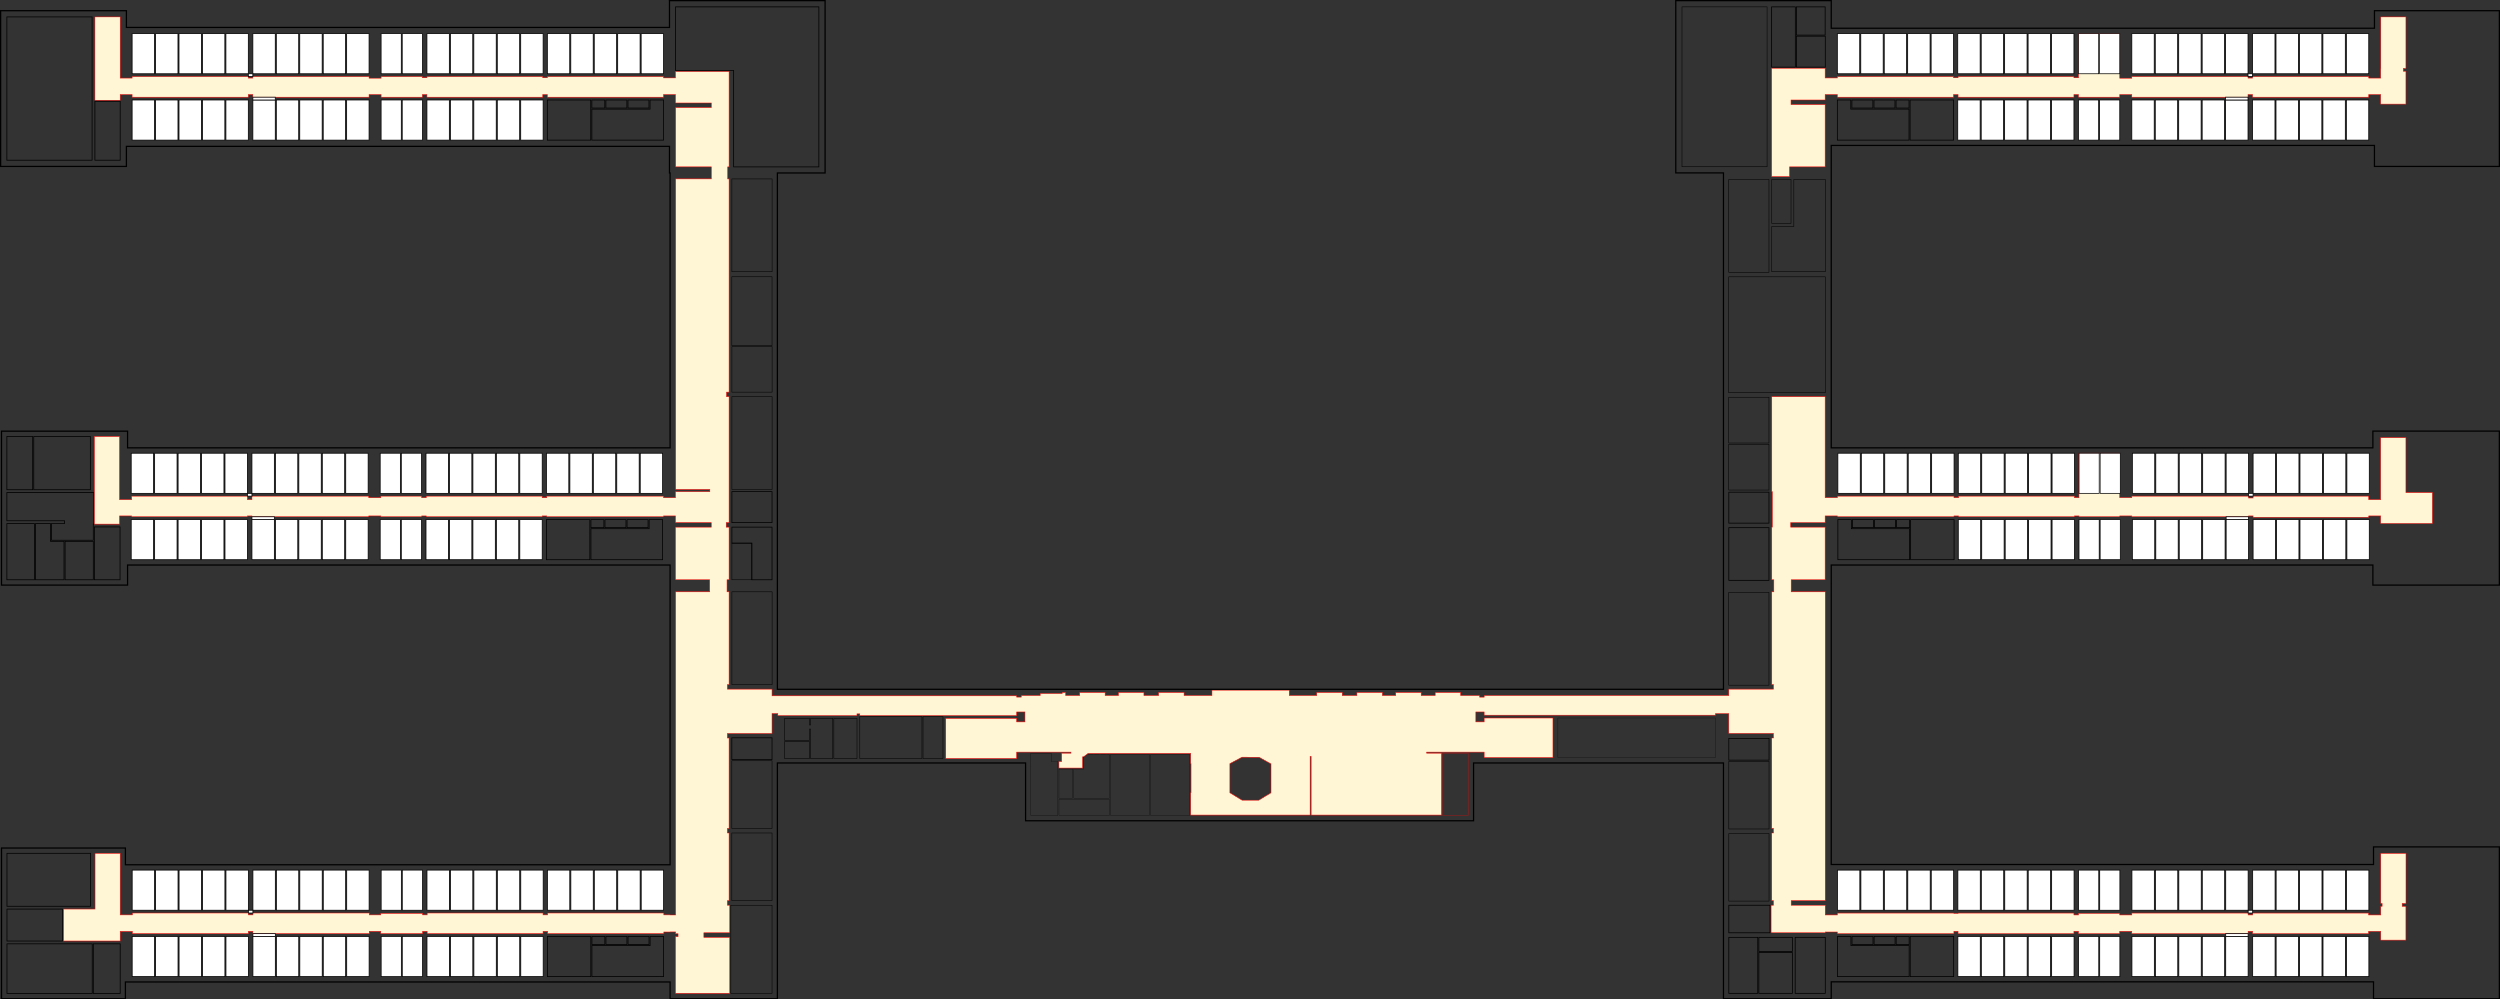 <?xml version="1.0" encoding="UTF-8" standalone="no"?>
<!-- Created with Inkscape (http://www.inkscape.org/) -->

<svg
   xmlns:dc="http://purl.org/dc/elements/1.1/"
   xmlns:cc="http://creativecommons.org/ns#"
   xmlns:rdf="http://www.w3.org/1999/02/22-rdf-syntax-ns#"
   xmlns:svg="http://www.w3.org/2000/svg"
   xmlns="http://www.w3.org/2000/svg"
   xmlns:sodipodi="http://sodipodi.sourceforge.net/DTD/sodipodi-0.dtd"
   xmlns:inkscape="http://www.inkscape.org/namespaces/inkscape"
   width="661.906mm"
   height="264.583mm"
   viewBox="0 0 661.906 264.583"
   version="1.1"
   id="svg23309"
   inkscape:version="0.92.4 (5da689c313, 2019-01-14)"
   sodipodi:docname="3этаж.svg">
  <rect x="0" y="0" width="661.906" height="264.583" fill="#333333" stroke="none"/>
  <defs
     id="defs23303" />
  <sodipodi:namedview
     id="base"
     pagecolor="#ffffff"
     bordercolor="#666666"
     borderopacity="1.0"
     inkscape:pageopacity="0.0"
     inkscape:pageshadow="2"
     inkscape:zoom="0.49497475"
     inkscape:cx="1440.0482"
     inkscape:cy="468.86472"
     inkscape:document-units="mm"
     inkscape:current-layer="svg23309"
     showgrid="false"
     fit-margin-top="0"
     fit-margin-left="0"
     fit-margin-right="0"
     fit-margin-bottom="0"
     inkscape:window-width="1833"
     inkscape:window-height="1057"
     inkscape:window-x="-8"
     inkscape:window-y="-8"
     inkscape:window-maximized="1" />
  <rect
     style="display:inline;opacity:1;fill:none;fill-opacity:1;fill-rule:evenodd;stroke:#000000;stroke-width:0.197;stroke-miterlimit:4;stroke-dasharray:none;stroke-opacity:1"
     id="aud-k311"
     ref="aud-k109b"
     width="10.627"
     height="8.198"
     x="193.779"
     y="130.162"
     inkscape:label="#rect71611" />
  <rect
     style="display:inline;opacity:1;fill:none;fill-opacity:1;fill-rule:evenodd;stroke:#000000;stroke-width:0.202;stroke-miterlimit:4;stroke-dasharray:none;stroke-opacity:1"
     id="G01"
     width="22.565"
     height="37.939"
     x="1.818"
     y="4.476"
     inkscape:label="#rect71375" />
  <rect
     style="display:inline;opacity:1;fill:none;fill-opacity:1;fill-rule:evenodd;stroke:#000000;stroke-width:0.202;stroke-miterlimit:4;stroke-dasharray:none;stroke-opacity:1"
     id="aud-g101"
     ref="aud-g101"
     width="6.695"
     height="15.596"
     x="25.127"
     y="26.819"
     inkscape:label="#rect71377" />
  <path
     inkscape:connector-curvature="0"
     style="display:inline;opacity:1;fill:none;fill-opacity:1;fill-rule:evenodd;stroke:#000000;stroke-width:0.202;stroke-miterlimit:4;stroke-dasharray:none;stroke-opacity:1"
     d="M 178.865,1.82 V 18.663 h 14.169 1.204 v 25.523 h 22.566 V 18.663 1.82 h -22.566 -1.204 z"
     id="rect71451" />
  <rect
     style="display:inline;opacity:1;fill:none;fill-opacity:1;fill-rule:evenodd;stroke:#000000;stroke-width:0.202;stroke-miterlimit:4;stroke-dasharray:none;stroke-opacity:1"
     id="aud-i319"
     ref="aud-i131a"
     width="10.907"
     height="7.297"
     x="457.726"
     y="239.672"
     inkscape:label="#rect73757" />
  <rect
     style="display:inline;opacity:1;fill:none;fill-opacity:1;fill-rule:evenodd;stroke:#000000;stroke-width:0.202;stroke-miterlimit:4;stroke-dasharray:none;stroke-opacity:1"
     id="rect73773"
     width="7.669"
     height="14.826"
     x="457.726"
     y="248.173" />
  <rect
     style="display:inline;opacity:1;fill:none;fill-opacity:1;fill-rule:evenodd;stroke:#000000;stroke-width:0.202;stroke-miterlimit:4;stroke-dasharray:none;stroke-opacity:1"
     id="rect73775"
     width="8.874"
     height="10.818"
     x="465.678"
     y="252.181" />
  <rect
     style="display:inline;opacity:1;fill:none;fill-opacity:1;fill-rule:evenodd;stroke:#000000;stroke-width:0.202;stroke-miterlimit:4;stroke-dasharray:none;stroke-opacity:1"
     id="aud-i131"
     ref="aud-i131"
     width="8.874"
     height="3.725"
     x="465.678"
     y="248.173"
     inkscape:label="#rect73777" />
  <rect
     style="display:inline;opacity:1;fill:none;fill-opacity:1;fill-rule:evenodd;stroke:#000000;stroke-width:0.202;stroke-miterlimit:4;stroke-dasharray:none;stroke-opacity:1"
     id="rect73779"
     width="7.97"
     height="14.826"
     x="475.295"
     y="248.173" />
  <rect
     style="display:inline;opacity:1;fill:none;fill-opacity:1;fill-rule:evenodd;stroke:#000000;stroke-width:0.202;stroke-miterlimit:4;stroke-dasharray:none;stroke-opacity:1"
     id="rect73543"
     width="6.274"
     height="15.958"
     x="469.061"
     y="1.819" />
  <rect
     style="display:inline;opacity:1;fill:none;fill-opacity:1;fill-rule:evenodd;stroke:#000000;stroke-width:0.202;stroke-miterlimit:4;stroke-dasharray:none;stroke-opacity:1"
     id="rect73545"
     width="7.612"
     height="7.474"
     x="475.619"
     y="1.819" />
  <rect
     style="display:inline;opacity:1;fill:none;fill-opacity:1;fill-rule:evenodd;stroke:#000000;stroke-width:0.202;stroke-miterlimit:4;stroke-dasharray:none;stroke-opacity:1"
     id="rect73547"
     width="7.647"
     height="8.2"
     x="475.619"
     y="9.577" />
  <rect
     style="display:inline;opacity:1;fill:none;fill-opacity:1;fill-rule:evenodd;stroke:#000000;stroke-width:0.202;stroke-miterlimit:4;stroke-dasharray:none;stroke-opacity:1"
     id="rect71213"
     width="6.837"
     height="14.099"
     x="1.818"
     y="115.565" />
  <rect
     style="display:inline;opacity:1;fill:none;fill-opacity:1;fill-rule:evenodd;stroke:#000000;stroke-width:0.202;stroke-miterlimit:4;stroke-dasharray:none;stroke-opacity:1"
     id="rect71215"
     width="14.984"
     height="14.099"
     x="8.938"
     y="115.565" />
  <path
     style="display:inline;opacity:1;fill:none;fill-opacity:1;fill-rule:evenodd;stroke:#000000;stroke-width:0.202;stroke-miterlimit:4;stroke-dasharray:none;stroke-opacity:1"
     d="m 1.818,130.407 v 7.475 h 15.275 v 0.725 h -3.446 v 4.429 h 11.054 v -4.269 h 0.142 v -0.141 -0.02 -0.725 -7.475 z"
     id="aud-v100"
     ref="aud-v100"
     inkscape:label="#rect71217"
     inkscape:connector-curvature="0" />
  <rect
     style="display:inline;opacity:1;fill:none;fill-opacity:1;fill-rule:evenodd;stroke:#000000;stroke-width:0.202;stroke-miterlimit:4;stroke-dasharray:none;stroke-opacity:1"
     id="rect71225"
     width="7.296"
     height="14.878"
     x="1.818"
     y="138.626" />
  <path
     style="display:inline;opacity:1;fill:none;fill-opacity:1;fill-rule:evenodd;stroke:#000000;stroke-width:0.202;stroke-miterlimit:4;stroke-dasharray:none;stroke-opacity:1"
     d="m 9.396,138.627 v 14.877 h 3.968 3.586 v -10.185 h -3.586 v -4.692 z"
     id="rect71227"
     inkscape:connector-curvature="0" />
  <rect
     style="display:inline;opacity:1;fill:none;fill-opacity:1;fill-rule:evenodd;stroke:#000000;stroke-width:0.202;stroke-miterlimit:4;stroke-dasharray:none;stroke-opacity:1"
     id="rect71232"
     width="7.467"
     height="10.185"
     x="17.234"
     y="143.319" />
  <rect
     style="display:inline;opacity:1;fill:none;fill-opacity:1;fill-rule:evenodd;stroke:#000000;stroke-width:0.202;stroke-miterlimit:4;stroke-dasharray:none;stroke-opacity:1"
     id="rect71234"
     width="6.801"
     height="13.993"
     x="24.985"
     y="139.511" />
  <rect
     style="display:inline;fill:none;fill-rule:evenodd;stroke:#000000;stroke-width:0.202;stroke-miterlimit:4;stroke-dasharray:none"
     ref="aud-b102"
     id="aud-b102"
     x="1.845"
     y="225.924"
     width="22.112"
     height="14.021" />
  <rect
     style="display:inline;fill:none;fill-rule:evenodd;stroke:#000000;stroke-width:0.202;stroke-miterlimit:4;stroke-dasharray:none"
     ref="aud-b100"
     id="aud-b100"
     x="1.845"
     y="240.69"
     width="14.688"
     height="8.46" />
  <rect
     style="display:inline;fill:none;fill-rule:evenodd;stroke:#000000;stroke-width:0.202;stroke-miterlimit:4;stroke-dasharray:none"
     ref="aud-b101"
     id="aud-b101"
     x="1.845"
     y="249.893"
     width="22.573"
     height="13.134" />
  <rect
     style="display:inline;fill:none;fill-rule:evenodd;stroke:#000000;stroke-width:0.202;stroke-miterlimit:4;stroke-dasharray:none"
     ref="aud-b103"
     id="aud-b103"
     x="24.7"
     y="249.893"
     width="7.123"
     height="13.134" />
  <rect
     style="display:inline;opacity:1;fill:none;fill-opacity:1;fill-rule:evenodd;stroke:#ff0000;stroke-width:0.073;stroke-miterlimit:4;stroke-dasharray:none;stroke-opacity:1"
     id="rect145540"
     width="6.783"
     height="16.472"
     x="381.939"
     y="199.413" />
  <rect
     style="display:inline;opacity:1;fill:none;fill-opacity:1;fill-rule:evenodd;stroke:#000000;stroke-width:0.067;stroke-miterlimit:4;stroke-dasharray:none;stroke-opacity:1"
     id="rect145649"
     width="41.707"
     height="10.485"
     x="412.476"
     y="190.099" />
  <rect
     style="display:inline;opacity:1;fill:none;fill-opacity:1;fill-rule:evenodd;stroke:#000000;stroke-width:0.067;stroke-miterlimit:4;stroke-dasharray:none;stroke-opacity:1"
     id="rect145622"
     width="3.614"
     height="7.684"
     x="280.374"
     y="203.631" />
  <rect
     style="display:inline;opacity:1;fill:none;fill-opacity:1;fill-rule:evenodd;stroke:#000000;stroke-width:0.067;stroke-miterlimit:4;stroke-dasharray:none;stroke-opacity:1"
     id="rect145624"
     width="13.353"
     height="4.286"
     x="280.374"
     y="211.598" />
  <path
     style="display:inline;opacity:1;fill:none;fill-opacity:1;fill-rule:evenodd;stroke:#000000;stroke-width:0.067;stroke-miterlimit:4;stroke-dasharray:none;stroke-opacity:1"
     d="m 272.915,199.414 v 16.47 h 5.404 1.771 v -14.266 h -1.771 v -2.203 z"
     id="rect145626"
     inkscape:connector-curvature="0" />
  <path
     style="display:inline;opacity:1;fill:none;fill-opacity:1;fill-rule:evenodd;stroke:#000000;stroke-width:0.067;stroke-miterlimit:4;stroke-dasharray:none;stroke-opacity:1"
     d="m 286.928,200.471 -1e-4,3.16 h -2.657 v 7.685 h 2.657 1.007 5.791 v -11.561 l -5.98,0.063 z"
     id="rect145631"
     inkscape:connector-curvature="0"
     sodipodi:nodetypes="cccccccccc" />
  <path
     style="display:inline;opacity:1;fill:none;fill-opacity:1;fill-rule:evenodd;stroke:#000000;stroke-width:0.067;stroke-miterlimit:4;stroke-dasharray:none;stroke-opacity:1"
     d="m 294.01,199.755 v 16.13 h 9.733 0.611 v -16.13 h -0.611 z"
     id="rect145639"
     inkscape:connector-curvature="0" />
  <path
     style="display:inline;opacity:1;fill:none;fill-opacity:1;fill-rule:evenodd;stroke:#000000;stroke-width:0.067;stroke-miterlimit:4;stroke-dasharray:none;stroke-opacity:1"
     d="m 304.638,199.755 v 16.13 h 0.611 9.742 v -16.13 h -9.742 z"
     id="rect145644"
     inkscape:connector-curvature="0" />
  <path
     inkscape:connector-curvature="0"
     style="display:inline;fill:#fff6d5;fill-rule:evenodd;stroke:#ff0000;stroke-width:0.134;stroke-miterlimit:4;stroke-dasharray:none"
     d="M 25.13,4.475 V 26.537 h 6.695 v -1.514 h 3.153 v 0.708 h 30.766 v -0.708 h 1.203 v 0.708 h 30.766 v -0.708 h 3.188 v 0.708 h 10.928 v -0.708 h 1.204 v 0.708 h 30.677 v -0.708 h 1.204 v 0.708 h 30.765 v -0.708 h 3.153 v 2.239 h 9.494 v 1.209 h -9.454 v 15.711 h 9.454 v 1.615 1.565 h -9.446 v 82.233 h 9.057 v 0.573 h -9.106 v 1.606 h -1.611 -1.543 v -0.41 h -30.917 v 0.41 h -1.205 v -0.41 h -30.706 v 0.41 h -1.205 V 131.364 H 100.83 v 0.41 H 97.638 V 131.364 H 66.704 v 0.938 h -1.205 v -0.938 H 34.845 v 0.938 h -3.191 v -16.738 h -6.666 v 23.204 h 6.666 v -2.163 h 3.191 v 0.214 h 30.653 v -0.214 h 1.205 v 0.214 h 30.934 v -0.214 h 3.192 v 0.214 h 10.814 v -0.214 h 1.205 v 0.214 h 30.706 v -0.214 h 1.205 v 0.214 h 30.917 v -0.214 h 1.543 1.611 v 1.756 h 9.48 v 1.204 h -9.48 v 13.938 h 9.061 v 3.188 h -0.311 -8.713 v 82.98 2.579 h -1.452 v -0.02 h -1.655 v -0.494 h -30.775 v 0.494 h -1.204 v -0.494 h -30.689 v 0.494 h -1.205 v -0.41 h -11.074 v 0.41 h -3.047 v -0.494 H 66.961 v 0.494 h -1.204 v -0.494 H 35.055 v 0.494 h -3.233 v -16.315 h -6.662 v 14.765 h -8.345 v 8.461 h 8.345 6.662 v -2.54 h 3.233 v 0.597 h 30.702 v -0.612 h 1.204 v 0.612 h 30.807 v -0.612 h 3.047 v 0.612 h 11.074 v -0.612 h 1.205 v 0.612 h 30.689 v -0.612 h 1.204 v 0.612 h 30.775 v -0.444 h 1.655 v -0.021 h 1.452 v 0.232 h -0.037 v 0.272 h 0.692 v 0.743 h -0.692 v 0.188 14.826 h 8.006 6.379 v -14.826 h -6.379 -0.478 v -0.188 -0.743 -0.272 h 6.857 v -7.297 h -0.629 v -1.205 h 0.449 v -17.923 h -0.449 v -1.205 h 0.449 v -23.944 h -0.449 v -1.204 h 11.82 v -5.279 h 1.53 v 0.548 h 20.959 v -0.458 h 0.745 v 0.458 h 41.534 v -0.955 h 1.204 0.993 v 2.621 h -2.197 v -0.921 h -18.774 v 10.626 h 18.774 v -1.698 h 2.197 9.845 0.931 1.409 v 0.284 h -2.477 v 2.204 h -0.709 v 1.728 h 0.709 5.561 v -2.981 h 0.284 l 1.158,-0.877 h 27.175 v 0.671 h -0.008 v 2.021 h 0.092 v 7.715 h -0.088 v 1.925 h 0.01 v 0.034 h -0.01 v 3.941 h 13.597 4.559 13.464 v -3.976 -1.925 -7.636 -1.974 h 0.265 v 0.298 1.167 14.046 h 34.515 v -14.046 l -10e-4,-2.335 -3.932,-0.001 v -0.284 h 2.257 10.776 1.639 0.558 v 1.452 h 18.22 v -10.484 h -18.22 v 1.024 h -0.558 -1.639 v -2.621 h 0.993 1.204 v 0.443 0.41 h 61.229 v -0.41 h 3.543 v 5.242 h 11.82 v 1.204 h -0.449 v 23.946 h 0.449 v 1.205 h -0.449 v 17.923 h 0.449 v 1.205 h -0.629 v 7.297 h 14.349 v -0.213 h 3.19 v 0.443 h 30.871 v -0.611 h 1.098 v 0.611 h 30.677 v -0.611 h 1.204 v 0.611 h 10.928 v -0.611 h 3.188 v 0.611 h 30.798 v -0.611 h 1.204 v 0.611 h 30.689 v -0.604 h 3.233 v 2.314 h 6.659 v -8.962 h -0.991 v -0.745 h 1.008 V 225.935 h -6.676 v 13.264 h 0.355 v 0.745 h -0.355 v 2.291 h -3.233 V 241.74 h -30.689 v 0.495 h -1.205 V 241.74 h -30.796 v 0.495 h -3.188 v -0.41 h -10.93 v 0.41 h -1.204 V 241.74 H 518.424 v 0.119 H 517.326 V 241.74 h -30.871 v 0.495 H 483.265 v -2.566 h -9.024 v -1.205 h 0.311 8.714 v -81.774 h -8.714 -0.311 v -3.188 h 8.99 v -13.939 h -9.125 v -1.204 h 9.125 v -1.756 h 3.224 v 0.214 h 30.888 v -0.214 h 1.205 v 0.214 h 30.677 v -0.214 h 1.203 v 0.214 h 10.805 v -0.214 h 3.188 v 0.214 h 30.907 v -0.214 h 1.204 v 0.341 h 30.624 v -0.341 h 3.153 v 1.986 h 13.7 v -8.182 h -7.006 v -14.533 h -6.695 v 14.533 1.894 h -3.153 v -0.938 h -30.624 v 0.496 h -1.204 v -0.496 h -30.907 v 0.41 h -3.188 v -11.779 h -10.805 v 11.779 h -1.203 v -0.41 H 518.549 v 0.41 h -1.205 v -0.41 h -30.888 v 0.41 h -3.224 v -1.606 -25.141 h -9.035 -5.099 v 25.141 h 0.142 v 8.194 1.204 h -0.142 v 13.938 h 0.544 v 3.188 h -0.544 v 24.565 h 0.449 v 1.205 h -11.82 v 1.683 H 392.954 v 0.425 h -1.204 v -0.425 h -0.993 -4.027 v -0.804 h -6.748 v 0.804 h -3.702 v -0.804 h -6.75 v 0.804 h -3.525 v -0.804 h -6.748 v 0.804 h -3.879 v -0.804 h -6.748 v 0.804 h -7.278 v -1.417 h -20.475 v 1.417 h -7.376 v -0.804 h -6.748 v 0.804 h -3.879 v -0.804 h -6.748 v 0.804 h -3.525 v -0.804 h -6.748 v 0.804 h -3.702 v -0.804 h -0.931 v 0.29 h -5.816 v 0.513 h -4.029 -0.993 v 0.425 h -1.205 v -0.351 h -41.534 -0.745 -20.959 -1.53 v -1.757 h -11.82 v -1.205 h 0.449 V 156.691 h -0.544 v -3.188 h 0.544 v -13.939 h -0.759 v -1.204 h 0.759 v -8.194 -25.141 h -0.674 v -1.204 h 0.674 V 73.855 47.374 h -0.369 v -1.577 -1.611 h 0.369 v -16.925 -8.315 h -14.206 v 1.683 h -3.153 v -0.355 h -30.765 v 0.319 h -1.204 v -0.319 h -30.677 v 0.319 h -1.204 v -0.319 h -10.928 v 0.425 h -3.188 v -0.425 H 66.947 v 0.39 h -1.203 v -0.39 H 34.978 v 0.39 H 31.825 V 4.475 Z m 605.216,0 V 18.103 h -0.034 v 2.561 h -3.153 v -0.39 H 596.393 v 0.39 h -1.203 v -0.39 h -30.768 v 0.425 H 561.234 V 8.903 H 550.306 V 20.593 h -1.204 v -0.319 H 518.425 v 0.319 h -1.204 v -0.319 h -30.765 v 0.355 h -3.19 -0.034 v -2.569 h -9.425 -4.746 v 28.719 h 0.376 4.37 v -2.594 h 9.423 v -16.513 h -9.035 v -1.204 h 9.035 v -1.447 h 0.034 3.19 v 0.708 h 30.765 v -0.708 h 1.204 v 0.708 h 30.677 v -0.708 h 1.204 v 0.708 h 10.928 v -0.708 h 3.188 v 0.708 h 30.766 v -0.708 h 1.204 v 0.708 h 30.766 v -0.708 h 3.153 v 2.541 h 6.004 0.691 v -8.714 h -0.691 v -0.745 h 0.691 V 4.475 Z m -301.495,196 4.537,0.029 3.125,1.754 v 7.636 l -3.236,1.961 h -4.427 c -0.957,-0.522 -2.282,-1.442 -3.221,-1.961 v -7.714 z"
     id="way" />
  <path
     style="display:inline;fill:none;fill-rule:evenodd;stroke:#000000;stroke-width:0.335"
     inkscape:connector-curvature="0"
     id="outline"
     d="M 177.254,0.171 V 7.256 H 33.467 v -4.428 H 0.168 V 44.062 H 33.467 v -5.314 H 177.254 v 7.049 h 0.16 V 118.577 H 33.775 v -4.428 H 0.4 v 40.77 H 33.775 v -5.313 H 177.414 v 79.35 H 33.203 v -4.428 H 0.402 v 39.887 H 33.203 v -4.428 H 177.414 v 4.428 h 28.409 v -62.414 h 65.711 v 15.3 h 118.608 v -15.3 h 66.169 v 62.414 h 28.534 v -4.461 h 143.572 v 4.461 h 33.319 v -40.187 h -33.319 v 4.654 H 484.845 v -79.276 h 143.404 v 5.313 h 33.483 v -40.773 h -33.483 v 4.428 H 484.845 v -72.795 -7.267 h 143.821 v 5.545 h 33.073 V 2.824 h -33.073 v 4.659 H 484.845 V 0.168 H 443.682 V 45.781 h 12.629 V 182.495 H 205.823 V 45.794 h 12.629 V 0.168 h -41.198 z"
     inkscape:label="#korpK-0-9" />
  <path
     style="display:inline;opacity:1;fill:none;fill-opacity:1;fill-rule:evenodd;stroke:#000000;stroke-width:0.134;stroke-miterlimit:4;stroke-dasharray:none;stroke-opacity:1"
     d="m 207.736,190.203 v 5.829 h 6.588 v -3.014 h 0.284 v 7.811 h 5.88 v -10.626 h -5.88 v 1.753 h -0.284 v -1.753 z"
     id="aud-a115"
     inkscape:label="#rect145662"
     inkscape:connector-curvature="0" />
  <rect
     style="display:inline;opacity:1;fill:none;fill-opacity:1;fill-rule:evenodd;stroke:#000000;stroke-width:0.134;stroke-miterlimit:4;stroke-dasharray:none;stroke-opacity:1"
     id="rect145664"
     width="6.588"
     height="4.514"
     x="207.736"
     y="196.316" />
  <rect
     style="display:inline;opacity:1;fill:none;fill-opacity:1;fill-rule:evenodd;stroke:#000000;stroke-width:0.134;stroke-miterlimit:4;stroke-dasharray:none;stroke-opacity:1"
     id="aud-a113"
     width="6.128"
     height="10.627"
     x="220.771"
     y="190.203"
     inkscape:label="#rect145668" />
  <rect
     style="display:inline;opacity:1;fill:none;fill-opacity:1;fill-rule:evenodd;stroke:#000000;stroke-width:0.134;stroke-miterlimit:4;stroke-dasharray:none;stroke-opacity:1"
     id="aud-a111"
     width="16.454"
     height="11.087"
     x="227.644"
     y="189.742"
     inkscape:label="#rect145670" />
  <rect
     style="display:inline;opacity:1;fill:none;fill-opacity:1;fill-rule:evenodd;stroke:#000000;stroke-width:0.134;stroke-miterlimit:4;stroke-dasharray:none;stroke-opacity:1"
     id="rect145672"
     width="5.278"
     height="11.087"
     x="244.381"
     y="189.742" />
  <rect
     style="display:inline;opacity:1;fill:none;fill-opacity:1;fill-rule:evenodd;stroke:#000000;stroke-width:0.202;stroke-miterlimit:4;stroke-dasharray:none;stroke-opacity:1"
     id="aud-g121"
     ref="aud-g121"
     width="11.504"
     height="10.627"
     x="144.911"
     y="26.474"
     inkscape:label="#rect71562" />
  <rect
     style="display:inline;opacity:1;fill:none;fill-opacity:1;fill-rule:evenodd;stroke:#000000;stroke-width:0.202;stroke-miterlimit:4;stroke-dasharray:none;stroke-opacity:1"
     id="rect71564"
     width="3.436"
     height="2.134"
     x="156.699"
     y="26.474" />
  <rect
     style="display:inline;opacity:1;fill:none;fill-opacity:1;fill-rule:evenodd;stroke:#000000;stroke-width:0.202;stroke-miterlimit:4;stroke-dasharray:none;stroke-opacity:1"
     id="rect71566"
     width="5.562"
     height="2.134"
     x="160.418"
     y="26.474" />
  <rect
     style="display:inline;opacity:1;fill:none;fill-opacity:1;fill-rule:evenodd;stroke:#000000;stroke-width:0.202;stroke-miterlimit:4;stroke-dasharray:none;stroke-opacity:1"
     id="rect71568"
     width="5.562"
     height="2.134"
     x="166.263"
     y="26.474" />
  <path
     style="display:inline;opacity:1;fill:none;fill-opacity:1;fill-rule:evenodd;stroke:#000000;stroke-width:0.202;stroke-miterlimit:4;stroke-dasharray:none;stroke-opacity:1"
     d="m 172.109,26.474 v 2.416 h -15.41 v 8.211 h 15.41 3.568 v -10.627 z"
     id="gwc"
     inkscape:label="#rect71570"
     inkscape:connector-curvature="0" />
  <rect
     id="rect23901"
     width="5.933"
     height="10.627"
     x="34.979"
     y="26.474"
     style="fill:#ffffff;stroke:#000000;stroke-width:0.201;stroke-miterlimit:4;stroke-dasharray:none" />
  <rect
     id="rect23901-0"
     width="5.933"
     height="10.627"
     x="41.187"
     y="26.474"
     style="fill:#ffffff;stroke:#000000;stroke-width:0.201;stroke-miterlimit:4;stroke-dasharray:none" />
  <rect
     id="rect23901-7"
     width="5.933"
     height="10.627"
     x="47.395"
     y="26.474"
     style="fill:#ffffff;stroke:#000000;stroke-width:0.201;stroke-miterlimit:4;stroke-dasharray:none" />
  <rect
     id="rect23901-6"
     width="5.933"
     height="10.627"
     x="53.603"
     y="26.474"
     style="fill:#ffffff;stroke:#000000;stroke-width:0.201;stroke-miterlimit:4;stroke-dasharray:none" />
  <rect
     id="rect23901-8"
     width="5.933"
     height="10.627"
     x="59.811"
     y="26.474"
     style="fill:#ffffff;stroke:#000000;stroke-width:0.201;stroke-miterlimit:4;stroke-dasharray:none" />
  <rect
     id="rect23901-4"
     width="5.933"
     height="10.627"
     x="66.948"
     y="26.474"
     style="fill:#ffffff;stroke:#000000;stroke-width:0.201;stroke-miterlimit:4;stroke-dasharray:none" />
  <rect
     id="rect23901-0-9"
     width="5.933"
     height="10.627"
     x="73.156"
     y="26.474"
     style="fill:#ffffff;stroke:#000000;stroke-width:0.201;stroke-miterlimit:4;stroke-dasharray:none" />
  <rect
     id="rect23901-7-2"
     width="5.933"
     height="10.627"
     x="79.364"
     y="26.474"
     style="fill:#ffffff;stroke:#000000;stroke-width:0.201;stroke-miterlimit:4;stroke-dasharray:none" />
  <rect
     id="rect23901-6-5"
     width="5.933"
     height="10.627"
     x="85.572"
     y="26.474"
     style="fill:#ffffff;stroke:#000000;stroke-width:0.201;stroke-miterlimit:4;stroke-dasharray:none" />
  <rect
     id="rect23901-8-0"
     width="5.933"
     height="10.627"
     x="91.78"
     y="26.474"
     style="fill:#ffffff;stroke:#000000;stroke-width:0.201;stroke-miterlimit:4;stroke-dasharray:none" />
  <rect
     id="rect23901-4-0"
     width="5.933"
     height="10.627"
     x="113.034"
     y="26.474"
     style="fill:#ffffff;stroke:#000000;stroke-width:0.201;stroke-miterlimit:4;stroke-dasharray:none" />
  <rect
     id="rect23901-0-9-8"
     width="5.933"
     height="10.627"
     x="119.242"
     y="26.474"
     style="fill:#ffffff;stroke:#000000;stroke-width:0.201;stroke-miterlimit:4;stroke-dasharray:none" />
  <rect
     id="rect23901-7-2-2"
     width="5.933"
     height="10.627"
     x="125.451"
     y="26.474"
     style="fill:#ffffff;stroke:#000000;stroke-width:0.201;stroke-miterlimit:4;stroke-dasharray:none" />
  <rect
     id="rect23901-6-5-1"
     width="5.933"
     height="10.627"
     x="131.659"
     y="26.474"
     style="fill:#ffffff;stroke:#000000;stroke-width:0.201;stroke-miterlimit:4;stroke-dasharray:none" />
  <rect
     id="rect23901-8-0-4"
     width="5.933"
     height="10.627"
     x="137.867"
     y="26.474"
     style="fill:#ffffff;stroke:#000000;stroke-width:0.201;stroke-miterlimit:4;stroke-dasharray:none" />
  <rect
     style="fill:#ffffff;stroke:#000000;stroke-width:0.19;stroke-miterlimit:4;stroke-dasharray:none"
     y="26.474"
     x="100.902"
     height="10.627"
     width="5.34"
     id="rect23901-4-0-7" />
  <rect
     style="fill:#ffffff;stroke:#000000;stroke-width:0.19;stroke-miterlimit:4;stroke-dasharray:none"
     y="26.474"
     x="106.49"
     height="10.627"
     width="5.34"
     id="rect23901-0-9-8-8" />
  <rect
     id="rect23901-9"
     width="5.933"
     height="10.627"
     x="34.978"
     y="8.904"
     style="fill:#ffffff;stroke:#000000;stroke-width:0.201;stroke-miterlimit:4;stroke-dasharray:none" />
  <rect
     id="rect23901-0-7"
     width="5.933"
     height="10.627"
     x="41.186"
     y="8.904"
     style="fill:#ffffff;stroke:#000000;stroke-width:0.201;stroke-miterlimit:4;stroke-dasharray:none" />
  <rect
     id="rect23901-7-28"
     width="5.933"
     height="10.627"
     x="47.394"
     y="8.904"
     style="fill:#ffffff;stroke:#000000;stroke-width:0.201;stroke-miterlimit:4;stroke-dasharray:none" />
  <rect
     id="rect23901-6-4"
     width="5.933"
     height="10.627"
     x="53.603"
     y="8.904"
     style="fill:#ffffff;stroke:#000000;stroke-width:0.201;stroke-miterlimit:4;stroke-dasharray:none" />
  <rect
     id="rect23901-8-7"
     width="5.933"
     height="10.627"
     x="59.811"
     y="8.904"
     style="fill:#ffffff;stroke:#000000;stroke-width:0.201;stroke-miterlimit:4;stroke-dasharray:none" />
  <rect
     id="rect23901-4-4"
     width="5.933"
     height="10.627"
     x="66.947"
     y="8.904"
     style="fill:#ffffff;stroke:#000000;stroke-width:0.201;stroke-miterlimit:4;stroke-dasharray:none" />
  <rect
     id="rect23901-0-9-6"
     width="5.933"
     height="10.627"
     x="73.155"
     y="8.904"
     style="fill:#ffffff;stroke:#000000;stroke-width:0.201;stroke-miterlimit:4;stroke-dasharray:none" />
  <rect
     id="rect23901-7-2-0"
     width="5.933"
     height="10.627"
     x="79.364"
     y="8.904"
     style="fill:#ffffff;stroke:#000000;stroke-width:0.201;stroke-miterlimit:4;stroke-dasharray:none" />
  <rect
     id="rect23901-6-5-0"
     width="5.933"
     height="10.627"
     x="85.572"
     y="8.904"
     style="fill:#ffffff;stroke:#000000;stroke-width:0.201;stroke-miterlimit:4;stroke-dasharray:none" />
  <rect
     id="rect23901-8-0-2"
     width="5.933"
     height="10.627"
     x="91.78"
     y="8.904"
     style="fill:#ffffff;stroke:#000000;stroke-width:0.201;stroke-miterlimit:4;stroke-dasharray:none" />
  <rect
     id="rect23901-4-0-8"
     width="5.933"
     height="10.627"
     x="113.034"
     y="8.904"
     style="fill:#ffffff;stroke:#000000;stroke-width:0.201;stroke-miterlimit:4;stroke-dasharray:none" />
  <rect
     id="rect23901-0-9-8-0"
     width="5.933"
     height="10.627"
     x="119.242"
     y="8.904"
     style="fill:#ffffff;stroke:#000000;stroke-width:0.201;stroke-miterlimit:4;stroke-dasharray:none" />
  <rect
     id="rect23901-7-2-2-4"
     width="5.933"
     height="10.627"
     x="125.45"
     y="8.904"
     style="fill:#ffffff;stroke:#000000;stroke-width:0.201;stroke-miterlimit:4;stroke-dasharray:none" />
  <rect
     id="rect23901-6-5-1-0"
     width="5.933"
     height="10.627"
     x="131.658"
     y="8.904"
     style="fill:#ffffff;stroke:#000000;stroke-width:0.201;stroke-miterlimit:4;stroke-dasharray:none" />
  <rect
     id="rect23901-8-0-4-6"
     width="5.933"
     height="10.627"
     x="137.866"
     y="8.904"
     style="fill:#ffffff;stroke:#000000;stroke-width:0.201;stroke-miterlimit:4;stroke-dasharray:none" />
  <rect
     style="fill:#ffffff;stroke:#000000;stroke-width:0.19;stroke-miterlimit:4;stroke-dasharray:none"
     y="8.904"
     x="100.901"
     height="10.627"
     width="5.34"
     id="rect23901-4-0-7-8" />
  <rect
     style="fill:#ffffff;stroke:#000000;stroke-width:0.19;stroke-miterlimit:4;stroke-dasharray:none"
     y="8.904"
     x="106.489"
     height="10.627"
     width="5.34"
     id="rect23901-0-9-8-8-9" />
  <rect
     style="fill:#ffffff;stroke:#000000;stroke-width:0.201;stroke-miterlimit:4;stroke-dasharray:none"
     id="rect28998"
     width="5.934"
     height="0.743"
     x="66.947"
     y="25.731" />
  <rect
     style="fill:#ffffff;stroke:#000000;stroke-width:0.201;stroke-miterlimit:4;stroke-dasharray:none"
     y="8.904"
     x="144.915"
     height="10.627"
     width="5.933"
     id="rect23901-4-0-8-5" />
  <rect
     style="fill:#ffffff;stroke:#000000;stroke-width:0.201;stroke-miterlimit:4;stroke-dasharray:none"
     y="8.904"
     x="151.124"
     height="10.627"
     width="5.933"
     id="rect23901-0-9-8-0-4" />
  <rect
     style="fill:#ffffff;stroke:#000000;stroke-width:0.201;stroke-miterlimit:4;stroke-dasharray:none"
     y="8.904"
     x="157.332"
     height="10.627"
     width="5.933"
     id="rect23901-7-2-2-4-2" />
  <rect
     style="fill:#ffffff;stroke:#000000;stroke-width:0.201;stroke-miterlimit:4;stroke-dasharray:none"
     y="8.904"
     x="163.54"
     height="10.627"
     width="5.933"
     id="rect23901-6-5-1-0-0" />
  <rect
     style="fill:#ffffff;stroke:#000000;stroke-width:0.201;stroke-miterlimit:4;stroke-dasharray:none"
     y="8.904"
     x="169.748"
     height="10.627"
     width="5.933"
     id="rect23901-8-0-4-6-9" />
  <rect
     style="fill:#ffffff;stroke:#000000;stroke-width:0.201;stroke-miterlimit:4;stroke-dasharray:none"
     id="rect29286"
     width="1.203"
     height="0.743"
     x="65.744"
     y="19.531" />
  <rect
     style="display:inline;opacity:1;fill:none;fill-opacity:1;fill-rule:evenodd;stroke:#000000;stroke-width:0.202;stroke-miterlimit:4;stroke-dasharray:none;stroke-opacity:1"
     id="aud-g121-6"
     ref="aud-g121"
     width="11.504"
     height="10.627"
     x="144.669"
     y="137.564"
     inkscape:label="#rect71562" />
  <rect
     style="display:inline;opacity:1;fill:none;fill-opacity:1;fill-rule:evenodd;stroke:#000000;stroke-width:0.202;stroke-miterlimit:4;stroke-dasharray:none;stroke-opacity:1"
     id="rect71564-5"
     width="3.436"
     height="2.134"
     x="156.456"
     y="137.564" />
  <rect
     style="display:inline;opacity:1;fill:none;fill-opacity:1;fill-rule:evenodd;stroke:#000000;stroke-width:0.202;stroke-miterlimit:4;stroke-dasharray:none;stroke-opacity:1"
     id="rect71566-3"
     width="5.562"
     height="2.134"
     x="160.175"
     y="137.564" />
  <rect
     style="display:inline;opacity:1;fill:none;fill-opacity:1;fill-rule:evenodd;stroke:#000000;stroke-width:0.202;stroke-miterlimit:4;stroke-dasharray:none;stroke-opacity:1"
     id="rect71568-7"
     width="5.562"
     height="2.134"
     x="166.02"
     y="137.564" />
  <path
     style="display:inline;opacity:1;fill:none;fill-opacity:1;fill-rule:evenodd;stroke:#000000;stroke-width:0.202;stroke-miterlimit:4;stroke-dasharray:none;stroke-opacity:1"
     d="m 171.866,137.564 v 2.416 h -15.41 v 8.211 h 15.41 3.568 v -10.627 z"
     id="gwc-8"
     inkscape:label="#rect71570"
     inkscape:connector-curvature="0" />
  <rect
     id="rect23901-95"
     width="5.933"
     height="10.627"
     x="34.736"
     y="137.564"
     style="fill:#ffffff;stroke:#000000;stroke-width:0.201;stroke-miterlimit:4;stroke-dasharray:none" />
  <rect
     id="rect23901-0-95"
     width="5.933"
     height="10.627"
     x="40.944"
     y="137.564"
     style="fill:#ffffff;stroke:#000000;stroke-width:0.201;stroke-miterlimit:4;stroke-dasharray:none" />
  <rect
     id="rect23901-7-7"
     width="5.933"
     height="10.627"
     x="47.152"
     y="137.564"
     style="fill:#ffffff;stroke:#000000;stroke-width:0.201;stroke-miterlimit:4;stroke-dasharray:none" />
  <rect
     id="rect23901-6-1"
     width="5.933"
     height="10.627"
     x="53.36"
     y="137.564"
     style="fill:#ffffff;stroke:#000000;stroke-width:0.201;stroke-miterlimit:4;stroke-dasharray:none" />
  <rect
     id="rect23901-8-4"
     width="5.933"
     height="10.627"
     x="59.568"
     y="137.564"
     style="fill:#ffffff;stroke:#000000;stroke-width:0.201;stroke-miterlimit:4;stroke-dasharray:none" />
  <rect
     id="rect23901-4-02"
     width="5.933"
     height="10.627"
     x="66.705"
     y="137.564"
     style="fill:#ffffff;stroke:#000000;stroke-width:0.201;stroke-miterlimit:4;stroke-dasharray:none" />
  <rect
     id="rect23901-0-9-64"
     width="5.933"
     height="10.627"
     x="72.913"
     y="137.564"
     style="fill:#ffffff;stroke:#000000;stroke-width:0.201;stroke-miterlimit:4;stroke-dasharray:none" />
  <rect
     id="rect23901-7-2-4"
     width="5.933"
     height="10.627"
     x="79.121"
     y="137.564"
     style="fill:#ffffff;stroke:#000000;stroke-width:0.201;stroke-miterlimit:4;stroke-dasharray:none" />
  <rect
     id="rect23901-6-5-7"
     width="5.933"
     height="10.627"
     x="85.329"
     y="137.564"
     style="fill:#ffffff;stroke:#000000;stroke-width:0.201;stroke-miterlimit:4;stroke-dasharray:none" />
  <rect
     id="rect23901-8-0-7"
     width="5.933"
     height="10.627"
     x="91.538"
     y="137.564"
     style="fill:#ffffff;stroke:#000000;stroke-width:0.201;stroke-miterlimit:4;stroke-dasharray:none" />
  <rect
     id="rect23901-4-0-1"
     width="5.933"
     height="10.627"
     x="112.791"
     y="137.564"
     style="fill:#ffffff;stroke:#000000;stroke-width:0.201;stroke-miterlimit:4;stroke-dasharray:none" />
  <rect
     id="rect23901-0-9-8-5"
     width="5.933"
     height="10.627"
     x="118.999"
     y="137.564"
     style="fill:#ffffff;stroke:#000000;stroke-width:0.201;stroke-miterlimit:4;stroke-dasharray:none" />
  <rect
     id="rect23901-7-2-2-8"
     width="5.933"
     height="10.627"
     x="125.208"
     y="137.564"
     style="fill:#ffffff;stroke:#000000;stroke-width:0.201;stroke-miterlimit:4;stroke-dasharray:none" />
  <rect
     id="rect23901-6-5-1-6"
     width="5.933"
     height="10.627"
     x="131.416"
     y="137.564"
     style="fill:#ffffff;stroke:#000000;stroke-width:0.201;stroke-miterlimit:4;stroke-dasharray:none" />
  <rect
     id="rect23901-8-0-4-3"
     width="5.933"
     height="10.627"
     x="137.624"
     y="137.564"
     style="fill:#ffffff;stroke:#000000;stroke-width:0.201;stroke-miterlimit:4;stroke-dasharray:none" />
  <rect
     style="fill:#ffffff;stroke:#000000;stroke-width:0.19;stroke-miterlimit:4;stroke-dasharray:none"
     y="137.564"
     x="100.659"
     height="10.627"
     width="5.34"
     id="rect23901-4-0-7-3" />
  <rect
     style="fill:#ffffff;stroke:#000000;stroke-width:0.19;stroke-miterlimit:4;stroke-dasharray:none"
     y="137.564"
     x="106.247"
     height="10.627"
     width="5.34"
     id="rect23901-0-9-8-8-1" />
  <rect
     id="rect23901-9-0"
     width="5.933"
     height="10.627"
     x="34.735"
     y="119.994"
     style="fill:#ffffff;stroke:#000000;stroke-width:0.201;stroke-miterlimit:4;stroke-dasharray:none" />
  <rect
     id="rect23901-0-7-6"
     width="5.933"
     height="10.627"
     x="40.943"
     y="119.994"
     style="fill:#ffffff;stroke:#000000;stroke-width:0.201;stroke-miterlimit:4;stroke-dasharray:none" />
  <rect
     id="rect23901-7-28-9"
     width="5.933"
     height="10.627"
     x="47.152"
     y="119.994"
     style="fill:#ffffff;stroke:#000000;stroke-width:0.201;stroke-miterlimit:4;stroke-dasharray:none" />
  <rect
     id="rect23901-6-4-1"
     width="5.933"
     height="10.627"
     x="53.36"
     y="119.994"
     style="fill:#ffffff;stroke:#000000;stroke-width:0.201;stroke-miterlimit:4;stroke-dasharray:none" />
  <rect
     id="rect23901-8-7-4"
     width="5.933"
     height="10.627"
     x="59.568"
     y="119.994"
     style="fill:#ffffff;stroke:#000000;stroke-width:0.201;stroke-miterlimit:4;stroke-dasharray:none" />
  <rect
     id="rect23901-4-4-4"
     width="5.933"
     height="10.627"
     x="66.704"
     y="119.994"
     style="fill:#ffffff;stroke:#000000;stroke-width:0.201;stroke-miterlimit:4;stroke-dasharray:none" />
  <rect
     id="rect23901-0-9-6-1"
     width="5.933"
     height="10.627"
     x="72.913"
     y="119.994"
     style="fill:#ffffff;stroke:#000000;stroke-width:0.201;stroke-miterlimit:4;stroke-dasharray:none" />
  <rect
     id="rect23901-7-2-0-3"
     width="5.933"
     height="10.627"
     x="79.121"
     y="119.994"
     style="fill:#ffffff;stroke:#000000;stroke-width:0.201;stroke-miterlimit:4;stroke-dasharray:none" />
  <rect
     id="rect23901-6-5-0-7"
     width="5.933"
     height="10.627"
     x="85.329"
     y="119.994"
     style="fill:#ffffff;stroke:#000000;stroke-width:0.201;stroke-miterlimit:4;stroke-dasharray:none" />
  <rect
     id="rect23901-8-0-2-8"
     width="5.933"
     height="10.627"
     x="91.537"
     y="119.994"
     style="fill:#ffffff;stroke:#000000;stroke-width:0.201;stroke-miterlimit:4;stroke-dasharray:none" />
  <rect
     id="rect23901-4-0-8-2"
     width="5.933"
     height="10.627"
     x="112.791"
     y="119.994"
     style="fill:#ffffff;stroke:#000000;stroke-width:0.201;stroke-miterlimit:4;stroke-dasharray:none" />
  <rect
     id="rect23901-0-9-8-0-3"
     width="5.933"
     height="10.627"
     x="118.999"
     y="119.994"
     style="fill:#ffffff;stroke:#000000;stroke-width:0.201;stroke-miterlimit:4;stroke-dasharray:none" />
  <rect
     id="rect23901-7-2-2-4-7"
     width="5.933"
     height="10.627"
     x="125.207"
     y="119.994"
     style="fill:#ffffff;stroke:#000000;stroke-width:0.201;stroke-miterlimit:4;stroke-dasharray:none" />
  <rect
     id="rect23901-6-5-1-0-6"
     width="5.933"
     height="10.627"
     x="131.415"
     y="119.994"
     style="fill:#ffffff;stroke:#000000;stroke-width:0.201;stroke-miterlimit:4;stroke-dasharray:none" />
  <rect
     id="rect23901-8-0-4-6-1"
     width="5.933"
     height="10.627"
     x="137.623"
     y="119.994"
     style="fill:#ffffff;stroke:#000000;stroke-width:0.201;stroke-miterlimit:4;stroke-dasharray:none" />
  <rect
     style="fill:#ffffff;stroke:#000000;stroke-width:0.19;stroke-miterlimit:4;stroke-dasharray:none"
     y="119.994"
     x="100.658"
     height="10.627"
     width="5.34"
     id="rect23901-4-0-7-8-8" />
  <rect
     style="fill:#ffffff;stroke:#000000;stroke-width:0.19;stroke-miterlimit:4;stroke-dasharray:none"
     y="119.994"
     x="106.246"
     height="10.627"
     width="5.34"
     id="rect23901-0-9-8-8-9-5" />
  <rect
     style="fill:#ffffff;stroke:#000000;stroke-width:0.201;stroke-miterlimit:4;stroke-dasharray:none"
     id="rect28998-0"
     width="5.934"
     height="0.743"
     x="66.704"
     y="136.821" />
  <rect
     style="fill:#ffffff;stroke:#000000;stroke-width:0.201;stroke-miterlimit:4;stroke-dasharray:none"
     y="119.994"
     x="144.672"
     height="10.627"
     width="5.933"
     id="rect23901-4-0-8-5-9" />
  <rect
     style="fill:#ffffff;stroke:#000000;stroke-width:0.201;stroke-miterlimit:4;stroke-dasharray:none"
     y="119.994"
     x="150.881"
     height="10.627"
     width="5.933"
     id="rect23901-0-9-8-0-4-6" />
  <rect
     style="fill:#ffffff;stroke:#000000;stroke-width:0.201;stroke-miterlimit:4;stroke-dasharray:none"
     y="119.994"
     x="157.089"
     height="10.627"
     width="5.933"
     id="rect23901-7-2-2-4-2-4" />
  <rect
     style="fill:#ffffff;stroke:#000000;stroke-width:0.201;stroke-miterlimit:4;stroke-dasharray:none"
     y="119.994"
     x="163.297"
     height="10.627"
     width="5.933"
     id="rect23901-6-5-1-0-0-8" />
  <rect
     style="fill:#ffffff;stroke:#000000;stroke-width:0.201;stroke-miterlimit:4;stroke-dasharray:none"
     y="119.994"
     x="169.505"
     height="10.627"
     width="5.933"
     id="rect23901-8-0-4-6-9-4" />
  <rect
     style="fill:#ffffff;stroke:#000000;stroke-width:0.201;stroke-miterlimit:4;stroke-dasharray:none"
     id="rect29286-7"
     width="1.203"
     height="0.743"
     x="65.501"
     y="130.622" />
  <rect
     style="display:inline;opacity:1;fill:none;fill-opacity:1;fill-rule:evenodd;stroke:#000000;stroke-width:0.202;stroke-miterlimit:4;stroke-dasharray:none;stroke-opacity:1"
     id="aud-g121-6-1"
     ref="aud-g121"
     width="11.504"
     height="10.627"
     x="144.926"
     y="247.937"
     inkscape:label="#rect71562" />
  <rect
     style="display:inline;opacity:1;fill:none;fill-opacity:1;fill-rule:evenodd;stroke:#000000;stroke-width:0.202;stroke-miterlimit:4;stroke-dasharray:none;stroke-opacity:1"
     id="rect71564-5-6"
     width="3.436"
     height="2.134"
     x="156.713"
     y="247.937" />
  <rect
     style="display:inline;opacity:1;fill:none;fill-opacity:1;fill-rule:evenodd;stroke:#000000;stroke-width:0.202;stroke-miterlimit:4;stroke-dasharray:none;stroke-opacity:1"
     id="rect71566-3-8"
     width="5.562"
     height="2.134"
     x="160.433"
     y="247.937" />
  <rect
     style="display:inline;opacity:1;fill:none;fill-opacity:1;fill-rule:evenodd;stroke:#000000;stroke-width:0.202;stroke-miterlimit:4;stroke-dasharray:none;stroke-opacity:1"
     id="rect71568-7-2"
     width="5.562"
     height="2.134"
     x="166.278"
     y="247.937" />
  <path
     style="display:inline;opacity:1;fill:none;fill-opacity:1;fill-rule:evenodd;stroke:#000000;stroke-width:0.202;stroke-miterlimit:4;stroke-dasharray:none;stroke-opacity:1"
     d="m 172.123,247.937 v 2.416 h -15.41 v 8.211 h 15.41 3.568 v -10.627 z"
     id="gwc-8-2"
     inkscape:label="#rect71570"
     inkscape:connector-curvature="0" />
  <rect
     id="rect23901-95-5"
     width="5.933"
     height="10.627"
     x="34.993"
     y="247.937"
     style="fill:#ffffff;stroke:#000000;stroke-width:0.201;stroke-miterlimit:4;stroke-dasharray:none" />
  <rect
     id="rect23901-0-95-6"
     width="5.933"
     height="10.627"
     x="41.201"
     y="247.937"
     style="fill:#ffffff;stroke:#000000;stroke-width:0.201;stroke-miterlimit:4;stroke-dasharray:none" />
  <rect
     id="rect23901-7-7-5"
     width="5.933"
     height="10.627"
     x="47.41"
     y="247.937"
     style="fill:#ffffff;stroke:#000000;stroke-width:0.201;stroke-miterlimit:4;stroke-dasharray:none" />
  <rect
     id="rect23901-6-1-5"
     width="5.933"
     height="10.627"
     x="53.618"
     y="247.937"
     style="fill:#ffffff;stroke:#000000;stroke-width:0.201;stroke-miterlimit:4;stroke-dasharray:none" />
  <rect
     id="rect23901-8-4-2"
     width="5.933"
     height="10.627"
     x="59.826"
     y="247.937"
     style="fill:#ffffff;stroke:#000000;stroke-width:0.201;stroke-miterlimit:4;stroke-dasharray:none" />
  <rect
     id="rect23901-4-02-2"
     width="5.933"
     height="10.627"
     x="66.962"
     y="247.937"
     style="fill:#ffffff;stroke:#000000;stroke-width:0.201;stroke-miterlimit:4;stroke-dasharray:none" />
  <rect
     id="rect23901-0-9-64-4"
     width="5.933"
     height="10.627"
     x="73.17"
     y="247.937"
     style="fill:#ffffff;stroke:#000000;stroke-width:0.201;stroke-miterlimit:4;stroke-dasharray:none" />
  <rect
     id="rect23901-7-2-4-1"
     width="5.933"
     height="10.627"
     x="79.379"
     y="247.937"
     style="fill:#ffffff;stroke:#000000;stroke-width:0.201;stroke-miterlimit:4;stroke-dasharray:none" />
  <rect
     id="rect23901-6-5-7-7"
     width="5.933"
     height="10.627"
     x="85.587"
     y="247.937"
     style="fill:#ffffff;stroke:#000000;stroke-width:0.201;stroke-miterlimit:4;stroke-dasharray:none" />
  <rect
     id="rect23901-8-0-7-9"
     width="5.933"
     height="10.627"
     x="91.795"
     y="247.937"
     style="fill:#ffffff;stroke:#000000;stroke-width:0.201;stroke-miterlimit:4;stroke-dasharray:none" />
  <rect
     id="rect23901-4-0-1-1"
     width="5.933"
     height="10.627"
     x="113.049"
     y="247.937"
     style="fill:#ffffff;stroke:#000000;stroke-width:0.201;stroke-miterlimit:4;stroke-dasharray:none" />
  <rect
     id="rect23901-0-9-8-5-3"
     width="5.933"
     height="10.627"
     x="119.257"
     y="247.937"
     style="fill:#ffffff;stroke:#000000;stroke-width:0.201;stroke-miterlimit:4;stroke-dasharray:none" />
  <rect
     id="rect23901-7-2-2-8-2"
     width="5.933"
     height="10.627"
     x="125.465"
     y="247.937"
     style="fill:#ffffff;stroke:#000000;stroke-width:0.201;stroke-miterlimit:4;stroke-dasharray:none" />
  <rect
     id="rect23901-6-5-1-6-8"
     width="5.933"
     height="10.627"
     x="131.673"
     y="247.937"
     style="fill:#ffffff;stroke:#000000;stroke-width:0.201;stroke-miterlimit:4;stroke-dasharray:none" />
  <rect
     id="rect23901-8-0-4-3-7"
     width="5.933"
     height="10.627"
     x="137.881"
     y="247.937"
     style="fill:#ffffff;stroke:#000000;stroke-width:0.201;stroke-miterlimit:4;stroke-dasharray:none" />
  <rect
     style="fill:#ffffff;stroke:#000000;stroke-width:0.19;stroke-miterlimit:4;stroke-dasharray:none"
     y="247.937"
     x="100.916"
     height="10.627"
     width="5.34"
     id="rect23901-4-0-7-3-8" />
  <rect
     style="fill:#ffffff;stroke:#000000;stroke-width:0.19;stroke-miterlimit:4;stroke-dasharray:none"
     y="247.937"
     x="106.504"
     height="10.627"
     width="5.34"
     id="rect23901-0-9-8-8-1-9" />
  <rect
     id="rect23901-9-0-2"
     width="5.933"
     height="10.627"
     x="34.993"
     y="230.367"
     style="fill:#ffffff;stroke:#000000;stroke-width:0.201;stroke-miterlimit:4;stroke-dasharray:none" />
  <rect
     id="rect23901-0-7-6-1"
     width="5.933"
     height="10.627"
     x="41.201"
     y="230.367"
     style="fill:#ffffff;stroke:#000000;stroke-width:0.201;stroke-miterlimit:4;stroke-dasharray:none" />
  <rect
     id="rect23901-7-28-9-8"
     width="5.933"
     height="10.627"
     x="47.409"
     y="230.367"
     style="fill:#ffffff;stroke:#000000;stroke-width:0.201;stroke-miterlimit:4;stroke-dasharray:none" />
  <rect
     id="rect23901-6-4-1-6"
     width="5.933"
     height="10.627"
     x="53.617"
     y="230.367"
     style="fill:#ffffff;stroke:#000000;stroke-width:0.201;stroke-miterlimit:4;stroke-dasharray:none" />
  <rect
     id="rect23901-8-7-4-3"
     width="5.933"
     height="10.627"
     x="59.825"
     y="230.367"
     style="fill:#ffffff;stroke:#000000;stroke-width:0.201;stroke-miterlimit:4;stroke-dasharray:none" />
  <rect
     id="rect23901-4-4-4-1"
     width="5.933"
     height="10.627"
     x="66.962"
     y="230.367"
     style="fill:#ffffff;stroke:#000000;stroke-width:0.201;stroke-miterlimit:4;stroke-dasharray:none" />
  <rect
     id="rect23901-0-9-6-1-5"
     width="5.933"
     height="10.627"
     x="73.17"
     y="230.367"
     style="fill:#ffffff;stroke:#000000;stroke-width:0.201;stroke-miterlimit:4;stroke-dasharray:none" />
  <rect
     id="rect23901-7-2-0-3-2"
     width="5.933"
     height="10.627"
     x="79.378"
     y="230.367"
     style="fill:#ffffff;stroke:#000000;stroke-width:0.201;stroke-miterlimit:4;stroke-dasharray:none" />
  <rect
     id="rect23901-6-5-0-7-4"
     width="5.933"
     height="10.627"
     x="85.586"
     y="230.367"
     style="fill:#ffffff;stroke:#000000;stroke-width:0.201;stroke-miterlimit:4;stroke-dasharray:none" />
  <rect
     id="rect23901-8-0-2-8-3"
     width="5.933"
     height="10.627"
     x="91.794"
     y="230.367"
     style="fill:#ffffff;stroke:#000000;stroke-width:0.201;stroke-miterlimit:4;stroke-dasharray:none" />
  <rect
     id="rect23901-4-0-8-2-9"
     width="5.933"
     height="10.627"
     x="113.048"
     y="230.367"
     style="fill:#ffffff;stroke:#000000;stroke-width:0.201;stroke-miterlimit:4;stroke-dasharray:none" />
  <rect
     id="rect23901-0-9-8-0-3-8"
     width="5.933"
     height="10.627"
     x="119.256"
     y="230.367"
     style="fill:#ffffff;stroke:#000000;stroke-width:0.201;stroke-miterlimit:4;stroke-dasharray:none" />
  <rect
     id="rect23901-7-2-2-4-7-0"
     width="5.933"
     height="10.627"
     x="125.464"
     y="230.367"
     style="fill:#ffffff;stroke:#000000;stroke-width:0.201;stroke-miterlimit:4;stroke-dasharray:none" />
  <rect
     id="rect23901-6-5-1-0-6-2"
     width="5.933"
     height="10.627"
     x="131.673"
     y="230.367"
     style="fill:#ffffff;stroke:#000000;stroke-width:0.201;stroke-miterlimit:4;stroke-dasharray:none" />
  <rect
     id="rect23901-8-0-4-6-1-4"
     width="5.933"
     height="10.627"
     x="137.881"
     y="230.367"
     style="fill:#ffffff;stroke:#000000;stroke-width:0.201;stroke-miterlimit:4;stroke-dasharray:none" />
  <rect
     style="fill:#ffffff;stroke:#000000;stroke-width:0.19;stroke-miterlimit:4;stroke-dasharray:none"
     y="230.367"
     x="100.916"
     height="10.627"
     width="5.34"
     id="rect23901-4-0-7-8-8-8" />
  <rect
     style="fill:#ffffff;stroke:#000000;stroke-width:0.19;stroke-miterlimit:4;stroke-dasharray:none"
     y="230.367"
     x="106.504"
     height="10.627"
     width="5.34"
     id="rect23901-0-9-8-8-9-5-8" />
  <rect
     style="fill:#ffffff;stroke:#000000;stroke-width:0.201;stroke-miterlimit:4;stroke-dasharray:none"
     id="rect28998-0-8"
     width="5.934"
     height="0.743"
     x="66.962"
     y="247.194" />
  <rect
     style="fill:#ffffff;stroke:#000000;stroke-width:0.201;stroke-miterlimit:4;stroke-dasharray:none"
     y="230.367"
     x="144.93"
     height="10.627"
     width="5.933"
     id="rect23901-4-0-8-5-9-7" />
  <rect
     style="fill:#ffffff;stroke:#000000;stroke-width:0.201;stroke-miterlimit:4;stroke-dasharray:none"
     y="230.367"
     x="151.138"
     height="10.627"
     width="5.933"
     id="rect23901-0-9-8-0-4-6-9" />
  <rect
     style="fill:#ffffff;stroke:#000000;stroke-width:0.201;stroke-miterlimit:4;stroke-dasharray:none"
     y="230.367"
     x="157.346"
     height="10.627"
     width="5.933"
     id="rect23901-7-2-2-4-2-4-0" />
  <rect
     style="fill:#ffffff;stroke:#000000;stroke-width:0.201;stroke-miterlimit:4;stroke-dasharray:none"
     y="230.367"
     x="163.554"
     height="10.627"
     width="5.933"
     id="rect23901-6-5-1-0-0-8-5" />
  <rect
     style="fill:#ffffff;stroke:#000000;stroke-width:0.201;stroke-miterlimit:4;stroke-dasharray:none"
     y="230.367"
     x="169.763"
     height="10.627"
     width="5.933"
     id="rect23901-8-0-4-6-9-4-2" />
  <rect
     style="fill:#ffffff;stroke:#000000;stroke-width:0.201;stroke-miterlimit:4;stroke-dasharray:none"
     id="rect29286-7-2"
     width="1.203"
     height="0.743"
     x="65.759"
     y="240.994" />
  <rect
     style="display:inline;opacity:1;fill:none;fill-opacity:1;fill-rule:evenodd;stroke:#000000;stroke-width:0.202;stroke-miterlimit:4;stroke-dasharray:none;stroke-opacity:1"
     id="aud-g121-8"
     ref="aud-g121"
     width="11.504"
     height="10.627"
     x="-517.225"
     y="26.473"
     inkscape:label="#rect71562"
     transform="scale(-1,1)" />
  <rect
     style="display:inline;opacity:1;fill:none;fill-opacity:1;fill-rule:evenodd;stroke:#000000;stroke-width:0.202;stroke-miterlimit:4;stroke-dasharray:none;stroke-opacity:1"
     id="rect71564-2"
     width="3.436"
     height="2.134"
     x="-505.438"
     y="26.473"
     transform="scale(-1,1)" />
  <rect
     style="display:inline;opacity:1;fill:none;fill-opacity:1;fill-rule:evenodd;stroke:#000000;stroke-width:0.202;stroke-miterlimit:4;stroke-dasharray:none;stroke-opacity:1"
     id="rect71566-5"
     width="5.562"
     height="2.134"
     x="-501.718"
     y="26.473"
     transform="scale(-1,1)" />
  <rect
     style="display:inline;opacity:1;fill:none;fill-opacity:1;fill-rule:evenodd;stroke:#000000;stroke-width:0.202;stroke-miterlimit:4;stroke-dasharray:none;stroke-opacity:1"
     id="rect71568-4"
     width="5.562"
     height="2.134"
     x="-495.873"
     y="26.473"
     transform="scale(-1,1)" />
  <path
     style="display:inline;opacity:1;fill:none;fill-opacity:1;fill-rule:evenodd;stroke:#000000;stroke-width:0.202;stroke-miterlimit:4;stroke-dasharray:none;stroke-opacity:1"
     d="m 490.028,26.473 v 2.416 h 15.41 v 8.211 h -15.41 -3.568 v -10.627 z"
     id="gwc-2"
     inkscape:label="#rect71570"
     inkscape:connector-curvature="0" />
  <rect
     id="rect23901-1"
     width="5.933"
     height="10.627"
     x="-627.158"
     y="26.473"
     style="fill:#ffffff;stroke:#000000;stroke-width:0.201;stroke-miterlimit:4;stroke-dasharray:none"
     transform="scale(-1,1)" />
  <rect
     id="rect23901-0-8"
     width="5.933"
     height="10.627"
     x="-620.95"
     y="26.473"
     style="fill:#ffffff;stroke:#000000;stroke-width:0.201;stroke-miterlimit:4;stroke-dasharray:none"
     transform="scale(-1,1)" />
  <rect
     id="rect23901-7-9"
     width="5.933"
     height="10.627"
     x="-614.742"
     y="26.473"
     style="fill:#ffffff;stroke:#000000;stroke-width:0.201;stroke-miterlimit:4;stroke-dasharray:none"
     transform="scale(-1,1)" />
  <rect
     id="rect23901-6-3"
     width="5.933"
     height="10.627"
     x="-608.534"
     y="26.473"
     style="fill:#ffffff;stroke:#000000;stroke-width:0.201;stroke-miterlimit:4;stroke-dasharray:none"
     transform="scale(-1,1)" />
  <rect
     id="rect23901-8-5"
     width="5.933"
     height="10.627"
     x="-602.325"
     y="26.473"
     style="fill:#ffffff;stroke:#000000;stroke-width:0.201;stroke-miterlimit:4;stroke-dasharray:none"
     transform="scale(-1,1)" />
  <rect
     id="rect23901-4-8"
     width="5.933"
     height="10.627"
     x="-595.189"
     y="26.473"
     style="fill:#ffffff;stroke:#000000;stroke-width:0.201;stroke-miterlimit:4;stroke-dasharray:none"
     transform="scale(-1,1)" />
  <rect
     id="rect23901-0-9-7"
     width="5.933"
     height="10.627"
     x="-588.981"
     y="26.473"
     style="fill:#ffffff;stroke:#000000;stroke-width:0.201;stroke-miterlimit:4;stroke-dasharray:none"
     transform="scale(-1,1)" />
  <rect
     id="rect23901-7-2-43"
     width="5.933"
     height="10.627"
     x="-582.773"
     y="26.473"
     style="fill:#ffffff;stroke:#000000;stroke-width:0.201;stroke-miterlimit:4;stroke-dasharray:none"
     transform="scale(-1,1)" />
  <rect
     id="rect23901-6-5-6"
     width="5.933"
     height="10.627"
     x="-576.564"
     y="26.473"
     style="fill:#ffffff;stroke:#000000;stroke-width:0.201;stroke-miterlimit:4;stroke-dasharray:none"
     transform="scale(-1,1)" />
  <rect
     id="rect23901-8-0-6"
     width="5.933"
     height="10.627"
     x="-570.356"
     y="26.473"
     style="fill:#ffffff;stroke:#000000;stroke-width:0.201;stroke-miterlimit:4;stroke-dasharray:none"
     transform="scale(-1,1)" />
  <rect
     id="rect23901-4-0-18"
     width="5.933"
     height="10.627"
     x="-549.102"
     y="26.473"
     style="fill:#ffffff;stroke:#000000;stroke-width:0.201;stroke-miterlimit:4;stroke-dasharray:none"
     transform="scale(-1,1)" />
  <rect
     id="rect23901-0-9-8-6"
     width="5.933"
     height="10.627"
     x="-542.894"
     y="26.473"
     style="fill:#ffffff;stroke:#000000;stroke-width:0.201;stroke-miterlimit:4;stroke-dasharray:none"
     transform="scale(-1,1)" />
  <rect
     id="rect23901-7-2-2-7"
     width="5.933"
     height="10.627"
     x="-536.686"
     y="26.473"
     style="fill:#ffffff;stroke:#000000;stroke-width:0.201;stroke-miterlimit:4;stroke-dasharray:none"
     transform="scale(-1,1)" />
  <rect
     id="rect23901-6-5-1-1"
     width="5.933"
     height="10.627"
     x="-530.478"
     y="26.473"
     style="fill:#ffffff;stroke:#000000;stroke-width:0.201;stroke-miterlimit:4;stroke-dasharray:none"
     transform="scale(-1,1)" />
  <rect
     id="rect23901-8-0-4-4"
     width="5.933"
     height="10.627"
     x="-524.27"
     y="26.473"
     style="fill:#ffffff;stroke:#000000;stroke-width:0.201;stroke-miterlimit:4;stroke-dasharray:none"
     transform="scale(-1,1)" />
  <rect
     style="fill:#ffffff;stroke:#000000;stroke-width:0.19;stroke-miterlimit:4;stroke-dasharray:none"
     y="26.473"
     x="-561.235"
     height="10.627"
     width="5.34"
     id="rect23901-4-0-7-33"
     transform="scale(-1,1)" />
  <rect
     style="fill:#ffffff;stroke:#000000;stroke-width:0.19;stroke-miterlimit:4;stroke-dasharray:none"
     y="26.473"
     x="-555.647"
     height="10.627"
     width="5.34"
     id="rect23901-0-9-8-8-5"
     transform="scale(-1,1)" />
  <rect
     id="rect23901-9-5"
     width="5.933"
     height="10.627"
     x="-627.159"
     y="8.903"
     style="fill:#ffffff;stroke:#000000;stroke-width:0.201;stroke-miterlimit:4;stroke-dasharray:none"
     transform="scale(-1,1)" />
  <rect
     id="rect23901-0-7-1"
     width="5.933"
     height="10.627"
     x="-620.95"
     y="8.903"
     style="fill:#ffffff;stroke:#000000;stroke-width:0.201;stroke-miterlimit:4;stroke-dasharray:none"
     transform="scale(-1,1)" />
  <rect
     id="rect23901-7-28-4"
     width="5.933"
     height="10.627"
     x="-614.742"
     y="8.903"
     style="fill:#ffffff;stroke:#000000;stroke-width:0.201;stroke-miterlimit:4;stroke-dasharray:none"
     transform="scale(-1,1)" />
  <rect
     id="rect23901-6-4-5"
     width="5.933"
     height="10.627"
     x="-608.534"
     y="8.903"
     style="fill:#ffffff;stroke:#000000;stroke-width:0.201;stroke-miterlimit:4;stroke-dasharray:none"
     transform="scale(-1,1)" />
  <rect
     id="rect23901-8-7-3"
     width="5.933"
     height="10.627"
     x="-602.326"
     y="8.903"
     style="fill:#ffffff;stroke:#000000;stroke-width:0.201;stroke-miterlimit:4;stroke-dasharray:none"
     transform="scale(-1,1)" />
  <rect
     id="rect23901-4-4-8"
     width="5.933"
     height="10.627"
     x="-595.189"
     y="8.903"
     style="fill:#ffffff;stroke:#000000;stroke-width:0.201;stroke-miterlimit:4;stroke-dasharray:none"
     transform="scale(-1,1)" />
  <rect
     id="rect23901-0-9-6-16"
     width="5.933"
     height="10.627"
     x="-588.981"
     y="8.903"
     style="fill:#ffffff;stroke:#000000;stroke-width:0.201;stroke-miterlimit:4;stroke-dasharray:none"
     transform="scale(-1,1)" />
  <rect
     id="rect23901-7-2-0-9"
     width="5.933"
     height="10.627"
     x="-582.773"
     y="8.903"
     style="fill:#ffffff;stroke:#000000;stroke-width:0.201;stroke-miterlimit:4;stroke-dasharray:none"
     transform="scale(-1,1)" />
  <rect
     id="rect23901-6-5-0-5"
     width="5.933"
     height="10.627"
     x="-576.565"
     y="8.903"
     style="fill:#ffffff;stroke:#000000;stroke-width:0.201;stroke-miterlimit:4;stroke-dasharray:none"
     transform="scale(-1,1)" />
  <rect
     id="rect23901-8-0-2-5"
     width="5.933"
     height="10.627"
     x="-570.357"
     y="8.903"
     style="fill:#ffffff;stroke:#000000;stroke-width:0.201;stroke-miterlimit:4;stroke-dasharray:none"
     transform="scale(-1,1)" />
  <rect
     id="rect23901-4-0-8-22"
     width="5.933"
     height="10.627"
     x="-549.103"
     y="8.903"
     style="fill:#ffffff;stroke:#000000;stroke-width:0.201;stroke-miterlimit:4;stroke-dasharray:none"
     transform="scale(-1,1)" />
  <rect
     id="rect23901-0-9-8-0-9"
     width="5.933"
     height="10.627"
     x="-542.895"
     y="8.903"
     style="fill:#ffffff;stroke:#000000;stroke-width:0.201;stroke-miterlimit:4;stroke-dasharray:none"
     transform="scale(-1,1)" />
  <rect
     id="rect23901-7-2-2-4-8"
     width="5.933"
     height="10.627"
     x="-536.687"
     y="8.903"
     style="fill:#ffffff;stroke:#000000;stroke-width:0.201;stroke-miterlimit:4;stroke-dasharray:none"
     transform="scale(-1,1)" />
  <rect
     id="rect23901-6-5-1-0-3"
     width="5.933"
     height="10.627"
     x="-530.479"
     y="8.903"
     style="fill:#ffffff;stroke:#000000;stroke-width:0.201;stroke-miterlimit:4;stroke-dasharray:none"
     transform="scale(-1,1)" />
  <rect
     id="rect23901-8-0-4-6-3"
     width="5.933"
     height="10.627"
     x="-524.27"
     y="8.903"
     style="fill:#ffffff;stroke:#000000;stroke-width:0.201;stroke-miterlimit:4;stroke-dasharray:none"
     transform="scale(-1,1)" />
  <rect
     style="fill:#ffffff;stroke:#000000;stroke-width:0.19;stroke-miterlimit:4;stroke-dasharray:none"
     y="8.903"
     x="-561.235"
     height="10.627"
     width="5.34"
     id="rect23901-4-0-7-8-89"
     transform="scale(-1,1)" />
  <rect
     style="fill:#ffffff;stroke:#000000;stroke-width:0.19;stroke-miterlimit:4;stroke-dasharray:none"
     y="8.903"
     x="-555.648"
     height="10.627"
     width="5.34"
     id="rect23901-0-9-8-8-9-8"
     transform="scale(-1,1)" />
  <rect
     style="fill:#ffffff;stroke:#000000;stroke-width:0.201;stroke-miterlimit:4;stroke-dasharray:none"
     id="rect28998-6"
     width="5.934"
     height="0.743"
     x="-595.19"
     y="25.73"
     transform="scale(-1,1)" />
  <rect
     style="fill:#ffffff;stroke:#000000;stroke-width:0.201;stroke-miterlimit:4;stroke-dasharray:none"
     y="8.903"
     x="-517.221"
     height="10.627"
     width="5.933"
     id="rect23901-4-0-8-5-3"
     transform="scale(-1,1)" />
  <rect
     style="fill:#ffffff;stroke:#000000;stroke-width:0.201;stroke-miterlimit:4;stroke-dasharray:none"
     y="8.903"
     x="-511.013"
     height="10.627"
     width="5.933"
     id="rect23901-0-9-8-0-4-2"
     transform="scale(-1,1)" />
  <rect
     style="fill:#ffffff;stroke:#000000;stroke-width:0.201;stroke-miterlimit:4;stroke-dasharray:none"
     y="8.903"
     x="-504.805"
     height="10.627"
     width="5.933"
     id="rect23901-7-2-2-4-2-7"
     transform="scale(-1,1)" />
  <rect
     style="fill:#ffffff;stroke:#000000;stroke-width:0.201;stroke-miterlimit:4;stroke-dasharray:none"
     y="8.903"
     x="-498.597"
     height="10.627"
     width="5.933"
     id="rect23901-6-5-1-0-0-4"
     transform="scale(-1,1)" />
  <rect
     style="fill:#ffffff;stroke:#000000;stroke-width:0.201;stroke-miterlimit:4;stroke-dasharray:none"
     y="8.903"
     x="-492.389"
     height="10.627"
     width="5.933"
     id="rect23901-8-0-4-6-9-6"
     transform="scale(-1,1)" />
  <rect
     style="fill:#ffffff;stroke:#000000;stroke-width:0.201;stroke-miterlimit:4;stroke-dasharray:none"
     id="rect29286-9"
     width="1.203"
     height="0.743"
     x="-596.392"
     y="19.531"
     transform="scale(-1,1)" />
  <rect
     style="display:inline;opacity:1;fill:none;fill-opacity:1;fill-rule:evenodd;stroke:#000000;stroke-width:0.202;stroke-miterlimit:4;stroke-dasharray:none;stroke-opacity:1"
     id="aud-g121-8-8"
     ref="aud-g121"
     width="11.504"
     height="10.627"
     x="-517.366"
     y="137.561"
     inkscape:label="#rect71562"
     transform="scale(-1,1)" />
  <rect
     style="display:inline;opacity:1;fill:none;fill-opacity:1;fill-rule:evenodd;stroke:#000000;stroke-width:0.202;stroke-miterlimit:4;stroke-dasharray:none;stroke-opacity:1"
     id="rect71564-2-8"
     width="3.436"
     height="2.134"
     x="-505.578"
     y="137.561"
     transform="scale(-1,1)" />
  <rect
     style="display:inline;opacity:1;fill:none;fill-opacity:1;fill-rule:evenodd;stroke:#000000;stroke-width:0.202;stroke-miterlimit:4;stroke-dasharray:none;stroke-opacity:1"
     id="rect71566-5-2"
     width="5.562"
     height="2.134"
     x="-501.859"
     y="137.561"
     transform="scale(-1,1)" />
  <rect
     style="display:inline;opacity:1;fill:none;fill-opacity:1;fill-rule:evenodd;stroke:#000000;stroke-width:0.202;stroke-miterlimit:4;stroke-dasharray:none;stroke-opacity:1"
     id="rect71568-4-4"
     width="5.562"
     height="2.134"
     x="-496.014"
     y="137.561"
     transform="scale(-1,1)" />
  <path
     style="display:inline;opacity:1;fill:none;fill-opacity:1;fill-rule:evenodd;stroke:#000000;stroke-width:0.202;stroke-miterlimit:4;stroke-dasharray:none;stroke-opacity:1"
     d="m 490.169,137.562 v 2.416 h 15.41 v 8.211 h -15.41 -3.568 v -10.627 z"
     id="gwc-2-1"
     inkscape:label="#rect71570"
     inkscape:connector-curvature="0" />
  <rect
     id="rect23901-1-3"
     width="5.933"
     height="10.627"
     x="-627.298"
     y="137.561"
     style="fill:#ffffff;stroke:#000000;stroke-width:0.201;stroke-miterlimit:4;stroke-dasharray:none"
     transform="scale(-1,1)" />
  <rect
     id="rect23901-0-8-1"
     width="5.933"
     height="10.627"
     x="-621.09"
     y="137.561"
     style="fill:#ffffff;stroke:#000000;stroke-width:0.201;stroke-miterlimit:4;stroke-dasharray:none"
     transform="scale(-1,1)" />
  <rect
     id="rect23901-7-9-8"
     width="5.933"
     height="10.627"
     x="-614.882"
     y="137.561"
     style="fill:#ffffff;stroke:#000000;stroke-width:0.201;stroke-miterlimit:4;stroke-dasharray:none"
     transform="scale(-1,1)" />
  <rect
     id="rect23901-6-3-0"
     width="5.933"
     height="10.627"
     x="-608.674"
     y="137.561"
     style="fill:#ffffff;stroke:#000000;stroke-width:0.201;stroke-miterlimit:4;stroke-dasharray:none"
     transform="scale(-1,1)" />
  <rect
     id="rect23901-8-5-7"
     width="5.933"
     height="10.627"
     x="-602.466"
     y="137.561"
     style="fill:#ffffff;stroke:#000000;stroke-width:0.201;stroke-miterlimit:4;stroke-dasharray:none"
     transform="scale(-1,1)" />
  <rect
     id="rect23901-4-8-3"
     width="5.933"
     height="10.627"
     x="-595.329"
     y="137.561"
     style="fill:#ffffff;stroke:#000000;stroke-width:0.201;stroke-miterlimit:4;stroke-dasharray:none"
     transform="scale(-1,1)" />
  <rect
     id="rect23901-0-9-7-5"
     width="5.933"
     height="10.627"
     x="-589.121"
     y="137.561"
     style="fill:#ffffff;stroke:#000000;stroke-width:0.201;stroke-miterlimit:4;stroke-dasharray:none"
     transform="scale(-1,1)" />
  <rect
     id="rect23901-7-2-43-1"
     width="5.933"
     height="10.627"
     x="-582.913"
     y="137.561"
     style="fill:#ffffff;stroke:#000000;stroke-width:0.201;stroke-miterlimit:4;stroke-dasharray:none"
     transform="scale(-1,1)" />
  <rect
     id="rect23901-6-5-6-3"
     width="5.933"
     height="10.627"
     x="-576.705"
     y="137.561"
     style="fill:#ffffff;stroke:#000000;stroke-width:0.201;stroke-miterlimit:4;stroke-dasharray:none"
     transform="scale(-1,1)" />
  <rect
     id="rect23901-8-0-6-6"
     width="5.933"
     height="10.627"
     x="-570.497"
     y="137.561"
     style="fill:#ffffff;stroke:#000000;stroke-width:0.201;stroke-miterlimit:4;stroke-dasharray:none"
     transform="scale(-1,1)" />
  <rect
     id="rect23901-4-0-18-8"
     width="5.933"
     height="10.627"
     x="-549.243"
     y="137.561"
     style="fill:#ffffff;stroke:#000000;stroke-width:0.201;stroke-miterlimit:4;stroke-dasharray:none"
     transform="scale(-1,1)" />
  <rect
     id="rect23901-0-9-8-6-4"
     width="5.933"
     height="10.627"
     x="-543.035"
     y="137.561"
     style="fill:#ffffff;stroke:#000000;stroke-width:0.201;stroke-miterlimit:4;stroke-dasharray:none"
     transform="scale(-1,1)" />
  <rect
     id="rect23901-7-2-2-7-4"
     width="5.933"
     height="10.627"
     x="-536.827"
     y="137.561"
     style="fill:#ffffff;stroke:#000000;stroke-width:0.201;stroke-miterlimit:4;stroke-dasharray:none"
     transform="scale(-1,1)" />
  <rect
     id="rect23901-6-5-1-1-5"
     width="5.933"
     height="10.627"
     x="-530.618"
     y="137.561"
     style="fill:#ffffff;stroke:#000000;stroke-width:0.201;stroke-miterlimit:4;stroke-dasharray:none"
     transform="scale(-1,1)" />
  <rect
     id="rect23901-8-0-4-4-3"
     width="5.933"
     height="10.627"
     x="-524.41"
     y="137.561"
     style="fill:#ffffff;stroke:#000000;stroke-width:0.201;stroke-miterlimit:4;stroke-dasharray:none"
     transform="scale(-1,1)" />
  <rect
     style="fill:#ffffff;stroke:#000000;stroke-width:0.19;stroke-miterlimit:4;stroke-dasharray:none"
     y="137.561"
     x="-561.375"
     height="10.627"
     width="5.34"
     id="rect23901-4-0-7-33-4"
     transform="scale(-1,1)" />
  <rect
     style="fill:#ffffff;stroke:#000000;stroke-width:0.19;stroke-miterlimit:4;stroke-dasharray:none"
     y="137.561"
     x="-555.787"
     height="10.627"
     width="5.34"
     id="rect23901-0-9-8-8-5-0"
     transform="scale(-1,1)" />
  <rect
     id="rect23901-9-5-3"
     width="5.933"
     height="10.627"
     x="-627.299"
     y="119.992"
     style="fill:#ffffff;stroke:#000000;stroke-width:0.201;stroke-miterlimit:4;stroke-dasharray:none"
     transform="scale(-1,1)" />
  <rect
     id="rect23901-0-7-1-8"
     width="5.933"
     height="10.627"
     x="-621.091"
     y="119.992"
     style="fill:#ffffff;stroke:#000000;stroke-width:0.201;stroke-miterlimit:4;stroke-dasharray:none"
     transform="scale(-1,1)" />
  <rect
     id="rect23901-7-28-4-9"
     width="5.933"
     height="10.627"
     x="-614.883"
     y="119.992"
     style="fill:#ffffff;stroke:#000000;stroke-width:0.201;stroke-miterlimit:4;stroke-dasharray:none"
     transform="scale(-1,1)" />
  <rect
     id="rect23901-6-4-5-0"
     width="5.933"
     height="10.627"
     x="-608.675"
     y="119.992"
     style="fill:#ffffff;stroke:#000000;stroke-width:0.201;stroke-miterlimit:4;stroke-dasharray:none"
     transform="scale(-1,1)" />
  <rect
     id="rect23901-8-7-3-3"
     width="5.933"
     height="10.627"
     x="-602.466"
     y="119.992"
     style="fill:#ffffff;stroke:#000000;stroke-width:0.201;stroke-miterlimit:4;stroke-dasharray:none"
     transform="scale(-1,1)" />
  <rect
     id="rect23901-4-4-8-5"
     width="5.933"
     height="10.627"
     x="-595.33"
     y="119.992"
     style="fill:#ffffff;stroke:#000000;stroke-width:0.201;stroke-miterlimit:4;stroke-dasharray:none"
     transform="scale(-1,1)" />
  <rect
     id="rect23901-0-9-6-16-1"
     width="5.933"
     height="10.627"
     x="-589.122"
     y="119.992"
     style="fill:#ffffff;stroke:#000000;stroke-width:0.201;stroke-miterlimit:4;stroke-dasharray:none"
     transform="scale(-1,1)" />
  <rect
     id="rect23901-7-2-0-9-3"
     width="5.933"
     height="10.627"
     x="-582.914"
     y="119.992"
     style="fill:#ffffff;stroke:#000000;stroke-width:0.201;stroke-miterlimit:4;stroke-dasharray:none"
     transform="scale(-1,1)" />
  <rect
     id="rect23901-6-5-0-5-2"
     width="5.933"
     height="10.627"
     x="-576.705"
     y="119.992"
     style="fill:#ffffff;stroke:#000000;stroke-width:0.201;stroke-miterlimit:4;stroke-dasharray:none"
     transform="scale(-1,1)" />
  <rect
     id="rect23901-8-0-2-5-7"
     width="5.933"
     height="10.627"
     x="-570.497"
     y="119.992"
     style="fill:#ffffff;stroke:#000000;stroke-width:0.201;stroke-miterlimit:4;stroke-dasharray:none"
     transform="scale(-1,1)" />
  <rect
     id="rect23901-4-0-8-22-0"
     width="5.933"
     height="10.627"
     x="-549.243"
     y="119.992"
     style="fill:#ffffff;stroke:#000000;stroke-width:0.201;stroke-miterlimit:4;stroke-dasharray:none"
     transform="scale(-1,1)" />
  <rect
     id="rect23901-0-9-8-0-9-4"
     width="5.933"
     height="10.627"
     x="-543.035"
     y="119.992"
     style="fill:#ffffff;stroke:#000000;stroke-width:0.201;stroke-miterlimit:4;stroke-dasharray:none"
     transform="scale(-1,1)" />
  <rect
     id="rect23901-7-2-2-4-8-1"
     width="5.933"
     height="10.627"
     x="-536.827"
     y="119.992"
     style="fill:#ffffff;stroke:#000000;stroke-width:0.201;stroke-miterlimit:4;stroke-dasharray:none"
     transform="scale(-1,1)" />
  <rect
     id="rect23901-6-5-1-0-3-6"
     width="5.933"
     height="10.627"
     x="-530.619"
     y="119.992"
     style="fill:#ffffff;stroke:#000000;stroke-width:0.201;stroke-miterlimit:4;stroke-dasharray:none"
     transform="scale(-1,1)" />
  <rect
     id="rect23901-8-0-4-6-3-7"
     width="5.933"
     height="10.627"
     x="-524.411"
     y="119.992"
     style="fill:#ffffff;stroke:#000000;stroke-width:0.201;stroke-miterlimit:4;stroke-dasharray:none"
     transform="scale(-1,1)" />
  <rect
     style="fill:#ffffff;stroke:#000000;stroke-width:0.19;stroke-miterlimit:4;stroke-dasharray:none"
     y="119.992"
     x="-561.376"
     height="10.627"
     width="5.34"
     id="rect23901-4-0-7-8-89-1"
     transform="scale(-1,1)" />
  <rect
     style="fill:#ffffff;stroke:#000000;stroke-width:0.19;stroke-miterlimit:4;stroke-dasharray:none"
     y="119.992"
     x="-555.788"
     height="10.627"
     width="5.34"
     id="rect23901-0-9-8-8-9-8-2"
     transform="scale(-1,1)" />
  <rect
     style="fill:#ffffff;stroke:#000000;stroke-width:0.201;stroke-miterlimit:4;stroke-dasharray:none"
     id="rect28998-6-3"
     width="5.934"
     height="0.743"
     x="-595.33"
     y="136.818"
     transform="scale(-1,1)" />
  <rect
     style="fill:#ffffff;stroke:#000000;stroke-width:0.201;stroke-miterlimit:4;stroke-dasharray:none"
     y="119.992"
     x="-517.362"
     height="10.627"
     width="5.933"
     id="rect23901-4-0-8-5-3-8"
     transform="scale(-1,1)" />
  <rect
     style="fill:#ffffff;stroke:#000000;stroke-width:0.201;stroke-miterlimit:4;stroke-dasharray:none"
     y="119.992"
     x="-511.154"
     height="10.627"
     width="5.933"
     id="rect23901-0-9-8-0-4-2-8"
     transform="scale(-1,1)" />
  <rect
     style="fill:#ffffff;stroke:#000000;stroke-width:0.201;stroke-miterlimit:4;stroke-dasharray:none"
     y="119.992"
     x="-504.945"
     height="10.627"
     width="5.933"
     id="rect23901-7-2-2-4-2-7-2"
     transform="scale(-1,1)" />
  <rect
     style="fill:#ffffff;stroke:#000000;stroke-width:0.201;stroke-miterlimit:4;stroke-dasharray:none"
     y="119.992"
     x="-498.737"
     height="10.627"
     width="5.933"
     id="rect23901-6-5-1-0-0-4-5"
     transform="scale(-1,1)" />
  <rect
     style="fill:#ffffff;stroke:#000000;stroke-width:0.201;stroke-miterlimit:4;stroke-dasharray:none"
     y="119.992"
     x="-492.529"
     height="10.627"
     width="5.933"
     id="rect23901-8-0-4-6-9-6-8"
     transform="scale(-1,1)" />
  <rect
     style="fill:#ffffff;stroke:#000000;stroke-width:0.201;stroke-miterlimit:4;stroke-dasharray:none"
     id="rect29286-9-4"
     width="1.203"
     height="0.743"
     x="-596.533"
     y="130.619"
     transform="scale(-1,1)" />
  <rect
     style="display:inline;opacity:1;fill:none;fill-opacity:1;fill-rule:evenodd;stroke:#000000;stroke-width:0.202;stroke-miterlimit:4;stroke-dasharray:none;stroke-opacity:1"
     id="aud-g121-8-8-7"
     ref="aud-g121"
     width="11.504"
     height="10.627"
     x="-517.257"
     y="247.94"
     inkscape:label="#rect71562"
     transform="scale(-1,1)" />
  <rect
     style="display:inline;opacity:1;fill:none;fill-opacity:1;fill-rule:evenodd;stroke:#000000;stroke-width:0.202;stroke-miterlimit:4;stroke-dasharray:none;stroke-opacity:1"
     id="rect71564-2-8-5"
     width="3.436"
     height="2.134"
     x="-505.469"
     y="247.94"
     transform="scale(-1,1)" />
  <rect
     style="display:inline;opacity:1;fill:none;fill-opacity:1;fill-rule:evenodd;stroke:#000000;stroke-width:0.202;stroke-miterlimit:4;stroke-dasharray:none;stroke-opacity:1"
     id="rect71566-5-2-6"
     width="5.562"
     height="2.134"
     x="-501.75"
     y="247.94"
     transform="scale(-1,1)" />
  <rect
     style="display:inline;opacity:1;fill:none;fill-opacity:1;fill-rule:evenodd;stroke:#000000;stroke-width:0.202;stroke-miterlimit:4;stroke-dasharray:none;stroke-opacity:1"
     id="rect71568-4-4-3"
     width="5.562"
     height="2.134"
     x="-495.905"
     y="247.94"
     transform="scale(-1,1)" />
  <path
     style="display:inline;opacity:1;fill:none;fill-opacity:1;fill-rule:evenodd;stroke:#000000;stroke-width:0.202;stroke-miterlimit:4;stroke-dasharray:none;stroke-opacity:1"
     d="m 490.06,247.94 v 2.416 h 15.41 v 8.211 h -15.41 -3.568 v -10.627 z"
     id="gwc-2-1-7"
     inkscape:label="#rect71570"
     inkscape:connector-curvature="0" />
  <rect
     id="rect23901-1-3-4"
     width="5.933"
     height="10.627"
     x="-627.189"
     y="247.94"
     style="fill:#ffffff;stroke:#000000;stroke-width:0.201;stroke-miterlimit:4;stroke-dasharray:none"
     transform="scale(-1,1)" />
  <rect
     id="rect23901-0-8-1-8"
     width="5.933"
     height="10.627"
     x="-620.981"
     y="247.94"
     style="fill:#ffffff;stroke:#000000;stroke-width:0.201;stroke-miterlimit:4;stroke-dasharray:none"
     transform="scale(-1,1)" />
  <rect
     id="rect23901-7-9-8-5"
     width="5.933"
     height="10.627"
     x="-614.773"
     y="247.94"
     style="fill:#ffffff;stroke:#000000;stroke-width:0.201;stroke-miterlimit:4;stroke-dasharray:none"
     transform="scale(-1,1)" />
  <rect
     id="rect23901-6-3-0-7"
     width="5.933"
     height="10.627"
     x="-608.565"
     y="247.94"
     style="fill:#ffffff;stroke:#000000;stroke-width:0.201;stroke-miterlimit:4;stroke-dasharray:none"
     transform="scale(-1,1)" />
  <rect
     id="rect23901-8-5-7-3"
     width="5.933"
     height="10.627"
     x="-602.357"
     y="247.94"
     style="fill:#ffffff;stroke:#000000;stroke-width:0.201;stroke-miterlimit:4;stroke-dasharray:none"
     transform="scale(-1,1)" />
  <rect
     id="rect23901-4-8-3-0"
     width="5.933"
     height="10.627"
     x="-595.22"
     y="247.94"
     style="fill:#ffffff;stroke:#000000;stroke-width:0.201;stroke-miterlimit:4;stroke-dasharray:none"
     transform="scale(-1,1)" />
  <rect
     id="rect23901-0-9-7-5-5"
     width="5.933"
     height="10.627"
     x="-589.012"
     y="247.94"
     style="fill:#ffffff;stroke:#000000;stroke-width:0.201;stroke-miterlimit:4;stroke-dasharray:none"
     transform="scale(-1,1)" />
  <rect
     id="rect23901-7-2-43-1-4"
     width="5.933"
     height="10.627"
     x="-582.804"
     y="247.94"
     style="fill:#ffffff;stroke:#000000;stroke-width:0.201;stroke-miterlimit:4;stroke-dasharray:none"
     transform="scale(-1,1)" />
  <rect
     id="rect23901-6-5-6-3-7"
     width="5.933"
     height="10.627"
     x="-576.596"
     y="247.94"
     style="fill:#ffffff;stroke:#000000;stroke-width:0.201;stroke-miterlimit:4;stroke-dasharray:none"
     transform="scale(-1,1)" />
  <rect
     id="rect23901-8-0-6-6-6"
     width="5.933"
     height="10.627"
     x="-570.388"
     y="247.94"
     style="fill:#ffffff;stroke:#000000;stroke-width:0.201;stroke-miterlimit:4;stroke-dasharray:none"
     transform="scale(-1,1)" />
  <rect
     id="rect23901-4-0-18-8-4"
     width="5.933"
     height="10.627"
     x="-549.134"
     y="247.94"
     style="fill:#ffffff;stroke:#000000;stroke-width:0.201;stroke-miterlimit:4;stroke-dasharray:none"
     transform="scale(-1,1)" />
  <rect
     id="rect23901-0-9-8-6-4-3"
     width="5.933"
     height="10.627"
     x="-542.926"
     y="247.94"
     style="fill:#ffffff;stroke:#000000;stroke-width:0.201;stroke-miterlimit:4;stroke-dasharray:none"
     transform="scale(-1,1)" />
  <rect
     id="rect23901-7-2-2-7-4-9"
     width="5.933"
     height="10.627"
     x="-536.718"
     y="247.94"
     style="fill:#ffffff;stroke:#000000;stroke-width:0.201;stroke-miterlimit:4;stroke-dasharray:none"
     transform="scale(-1,1)" />
  <rect
     id="rect23901-6-5-1-1-5-8"
     width="5.933"
     height="10.627"
     x="-530.51"
     y="247.94"
     style="fill:#ffffff;stroke:#000000;stroke-width:0.201;stroke-miterlimit:4;stroke-dasharray:none"
     transform="scale(-1,1)" />
  <rect
     id="rect23901-8-0-4-4-3-9"
     width="5.933"
     height="10.627"
     x="-524.301"
     y="247.94"
     style="fill:#ffffff;stroke:#000000;stroke-width:0.201;stroke-miterlimit:4;stroke-dasharray:none"
     transform="scale(-1,1)" />
  <rect
     style="fill:#ffffff;stroke:#000000;stroke-width:0.19;stroke-miterlimit:4;stroke-dasharray:none"
     y="247.94"
     x="-561.266"
     height="10.627"
     width="5.34"
     id="rect23901-4-0-7-33-4-8"
     transform="scale(-1,1)" />
  <rect
     style="fill:#ffffff;stroke:#000000;stroke-width:0.19;stroke-miterlimit:4;stroke-dasharray:none"
     y="247.94"
     x="-555.678"
     height="10.627"
     width="5.34"
     id="rect23901-0-9-8-8-5-0-3"
     transform="scale(-1,1)" />
  <rect
     id="rect23901-9-5-3-0"
     width="5.933"
     height="10.627"
     x="-627.19"
     y="230.37"
     style="fill:#ffffff;stroke:#000000;stroke-width:0.201;stroke-miterlimit:4;stroke-dasharray:none"
     transform="scale(-1,1)" />
  <rect
     id="rect23901-0-7-1-8-5"
     width="5.933"
     height="10.627"
     x="-620.982"
     y="230.37"
     style="fill:#ffffff;stroke:#000000;stroke-width:0.201;stroke-miterlimit:4;stroke-dasharray:none"
     transform="scale(-1,1)" />
  <rect
     id="rect23901-7-28-4-9-3"
     width="5.933"
     height="10.627"
     x="-614.774"
     y="230.37"
     style="fill:#ffffff;stroke:#000000;stroke-width:0.201;stroke-miterlimit:4;stroke-dasharray:none"
     transform="scale(-1,1)" />
  <rect
     id="rect23901-6-4-5-0-8"
     width="5.933"
     height="10.627"
     x="-608.566"
     y="230.37"
     style="fill:#ffffff;stroke:#000000;stroke-width:0.201;stroke-miterlimit:4;stroke-dasharray:none"
     transform="scale(-1,1)" />
  <rect
     id="rect23901-8-7-3-3-5"
     width="5.933"
     height="10.627"
     x="-602.357"
     y="230.37"
     style="fill:#ffffff;stroke:#000000;stroke-width:0.201;stroke-miterlimit:4;stroke-dasharray:none"
     transform="scale(-1,1)" />
  <rect
     id="rect23901-4-4-8-5-1"
     width="5.933"
     height="10.627"
     x="-595.221"
     y="230.37"
     style="fill:#ffffff;stroke:#000000;stroke-width:0.201;stroke-miterlimit:4;stroke-dasharray:none"
     transform="scale(-1,1)" />
  <rect
     id="rect23901-0-9-6-16-1-1"
     width="5.933"
     height="10.627"
     x="-589.013"
     y="230.37"
     style="fill:#ffffff;stroke:#000000;stroke-width:0.201;stroke-miterlimit:4;stroke-dasharray:none"
     transform="scale(-1,1)" />
  <rect
     id="rect23901-7-2-0-9-3-8"
     width="5.933"
     height="10.627"
     x="-582.805"
     y="230.37"
     style="fill:#ffffff;stroke:#000000;stroke-width:0.201;stroke-miterlimit:4;stroke-dasharray:none"
     transform="scale(-1,1)" />
  <rect
     id="rect23901-6-5-0-5-2-2"
     width="5.933"
     height="10.627"
     x="-576.596"
     y="230.37"
     style="fill:#ffffff;stroke:#000000;stroke-width:0.201;stroke-miterlimit:4;stroke-dasharray:none"
     transform="scale(-1,1)" />
  <rect
     id="rect23901-8-0-2-5-7-4"
     width="5.933"
     height="10.627"
     x="-570.388"
     y="230.37"
     style="fill:#ffffff;stroke:#000000;stroke-width:0.201;stroke-miterlimit:4;stroke-dasharray:none"
     transform="scale(-1,1)" />
  <rect
     id="rect23901-4-0-8-22-0-3"
     width="5.933"
     height="10.627"
     x="-549.135"
     y="230.37"
     style="fill:#ffffff;stroke:#000000;stroke-width:0.201;stroke-miterlimit:4;stroke-dasharray:none"
     transform="scale(-1,1)" />
  <rect
     id="rect23901-0-9-8-0-9-4-4"
     width="5.933"
     height="10.627"
     x="-542.926"
     y="230.37"
     style="fill:#ffffff;stroke:#000000;stroke-width:0.201;stroke-miterlimit:4;stroke-dasharray:none"
     transform="scale(-1,1)" />
  <rect
     id="rect23901-7-2-2-4-8-1-4"
     width="5.933"
     height="10.627"
     x="-536.718"
     y="230.37"
     style="fill:#ffffff;stroke:#000000;stroke-width:0.201;stroke-miterlimit:4;stroke-dasharray:none"
     transform="scale(-1,1)" />
  <rect
     id="rect23901-6-5-1-0-3-6-8"
     width="5.933"
     height="10.627"
     x="-530.51"
     y="230.37"
     style="fill:#ffffff;stroke:#000000;stroke-width:0.201;stroke-miterlimit:4;stroke-dasharray:none"
     transform="scale(-1,1)" />
  <rect
     id="rect23901-8-0-4-6-3-7-4"
     width="5.933"
     height="10.627"
     x="-524.302"
     y="230.37"
     style="fill:#ffffff;stroke:#000000;stroke-width:0.201;stroke-miterlimit:4;stroke-dasharray:none"
     transform="scale(-1,1)" />
  <rect
     style="fill:#ffffff;stroke:#000000;stroke-width:0.19;stroke-miterlimit:4;stroke-dasharray:none"
     y="230.37"
     x="-561.267"
     height="10.627"
     width="5.34"
     id="rect23901-4-0-7-8-89-1-3"
     transform="scale(-1,1)" />
  <rect
     style="fill:#ffffff;stroke:#000000;stroke-width:0.19;stroke-miterlimit:4;stroke-dasharray:none"
     y="230.37"
     x="-555.679"
     height="10.627"
     width="5.34"
     id="rect23901-0-9-8-8-9-8-2-4"
     transform="scale(-1,1)" />
  <rect
     style="fill:#ffffff;stroke:#000000;stroke-width:0.201;stroke-miterlimit:4;stroke-dasharray:none"
     id="rect28998-6-3-1"
     width="5.934"
     height="0.743"
     x="-595.221"
     y="247.197"
     transform="scale(-1,1)" />
  <rect
     style="fill:#ffffff;stroke:#000000;stroke-width:0.201;stroke-miterlimit:4;stroke-dasharray:none"
     y="230.37"
     x="-517.253"
     height="10.627"
     width="5.933"
     id="rect23901-4-0-8-5-3-8-9"
     transform="scale(-1,1)" />
  <rect
     style="fill:#ffffff;stroke:#000000;stroke-width:0.201;stroke-miterlimit:4;stroke-dasharray:none"
     y="230.37"
     x="-511.045"
     height="10.627"
     width="5.933"
     id="rect23901-0-9-8-0-4-2-8-8"
     transform="scale(-1,1)" />
  <rect
     style="fill:#ffffff;stroke:#000000;stroke-width:0.201;stroke-miterlimit:4;stroke-dasharray:none"
     y="230.37"
     x="-504.836"
     height="10.627"
     width="5.933"
     id="rect23901-7-2-2-4-2-7-2-7"
     transform="scale(-1,1)" />
  <rect
     style="fill:#ffffff;stroke:#000000;stroke-width:0.201;stroke-miterlimit:4;stroke-dasharray:none"
     y="230.37"
     x="-498.628"
     height="10.627"
     width="5.933"
     id="rect23901-6-5-1-0-0-4-5-9"
     transform="scale(-1,1)" />
  <rect
     style="fill:#ffffff;stroke:#000000;stroke-width:0.201;stroke-miterlimit:4;stroke-dasharray:none"
     y="230.37"
     x="-492.42"
     height="10.627"
     width="5.933"
     id="rect23901-8-0-4-6-9-6-8-8"
     transform="scale(-1,1)" />
  <rect
     style="fill:#ffffff;stroke:#000000;stroke-width:0.201;stroke-miterlimit:4;stroke-dasharray:none"
     id="rect29286-9-4-6"
     width="1.203"
     height="0.743"
     x="-596.424"
     y="240.998"
     transform="scale(-1,1)" />
  <rect
     style="display:inline;opacity:1;fill:none;fill-opacity:1;fill-rule:evenodd;stroke:#000000;stroke-width:0.193;stroke-miterlimit:4;stroke-dasharray:none;stroke-opacity:1"
     id="aud-k303a"
     ref="aud-k125"
     width="10.646"
     height="5.76"
     x="193.76"
     y="195.347"
     inkscape:label="#rect71581" />
  <rect
     style="display:inline;opacity:1;fill:none;fill-opacity:1;fill-rule:evenodd;stroke:#000000;stroke-width:0.197;stroke-miterlimit:4;stroke-dasharray:none;stroke-opacity:1"
     id="aud-i307a"
     ref="aud-k109b"
     width="10.627"
     height="8.198"
     x="457.726"
     y="130.308"
     inkscape:label="#rect71611" />
  <rect
     style="display:inline;opacity:1;fill:none;fill-opacity:1;fill-rule:evenodd;stroke:#000000;stroke-width:0.202;stroke-miterlimit:4;stroke-dasharray:none;stroke-opacity:1"
     id="aud-i309"
     ref="aud-k109a"
     width="10.627"
     height="13.939"
     x="-468.352"
     y="139.711"
     inkscape:label="#rect71613"
     transform="scale(-1,1)" />
  <rect
     style="display:inline;opacity:1;fill:none;fill-opacity:1;fill-rule:evenodd;stroke:#000000;stroke-width:0.193;stroke-miterlimit:4;stroke-dasharray:none;stroke-opacity:1"
     id="aud-i315a"
     ref="aud-k125"
     width="10.646"
     height="5.76"
     x="457.726"
     y="195.494"
     inkscape:label="#rect71581" />
  <rect
     style="fill:none;stroke:#000000;stroke-width:0.136;stroke-miterlimit:4;stroke-dasharray:none"
     id="aud-i317"
     width="10.646"
     height="17.885"
     x="457.726"
     y="220.69"
     inkscape:label="#rect517" />
  <rect
     style="fill:none;stroke:#000000;stroke-width:0.136;stroke-miterlimit:4;stroke-dasharray:none"
     id="aud-i315"
     width="10.646"
     height="17.912"
     x="457.726"
     y="201.57"
     inkscape:label="#rect1536" />
  <rect
     style="fill:none;stroke:#000000;stroke-width:0.136;stroke-miterlimit:4;stroke-dasharray:none"
     id="aud-i311"
     width="10.646"
     height="24.57"
     x="457.706"
     y="156.838"
     inkscape:label="#rect1565" />
  <rect
     style="fill:none;stroke:#000000;stroke-width:0.136;stroke-miterlimit:4;stroke-dasharray:none"
     id="aud-i307"
     width="10.646"
     height="12.123"
     x="457.706"
     y="117.62"
     inkscape:label="#rect1603" />
  <rect
     style="fill:none;stroke:#000000;stroke-width:0.136;stroke-miterlimit:4;stroke-dasharray:none"
     id="aud-i305"
     width="10.646"
     height="12.123"
     x="457.706"
     y="105.173"
     inkscape:label="#rect1623" />
  <rect
     style="fill:none;stroke:#000000;stroke-width:0.136;stroke-miterlimit:4;stroke-dasharray:none"
     id="aud-i303"
     width="25.559"
     height="30.677"
     x="457.706"
     y="73.292"
     inkscape:label="#rect1646" />
  <path
     inkscape:connector-curvature="0"
     style="fill:none;stroke:#000000;stroke-width:0.136;stroke-miterlimit:4;stroke-dasharray:none"
     d="m 474.942,47.504 v 12.448 h -5.845 v 11.987 h 14.169 V 59.951 47.504 Z"
     id="aud-j323"
     inkscape:label="#rect1738" />
  <rect
     style="fill:none;stroke:#000000;stroke-width:0.136;stroke-miterlimit:4;stroke-dasharray:none"
     id="rect1743"
     width="5.099"
     height="11.646"
     x="469.097"
     y="47.501" />
  <rect
     style="fill:none;stroke:#000000;stroke-width:0.136;stroke-miterlimit:4;stroke-dasharray:none"
     id="aud-j321"
     width="10.646"
     height="24.57"
     x="457.71"
     y="47.521"
     inkscape:label="#rect1745" />
  <rect
     style="fill:none;stroke:#000000;stroke-width:0.136;stroke-miterlimit:4;stroke-dasharray:none"
     id="aud-iamf"
     width="22.53"
     height="42.331"
     x="445.327"
     y="1.819"
     inkscape:label="#rect1747" />
  <rect
     style="fill:none;stroke:#000000;stroke-width:0.136;stroke-miterlimit:4;stroke-dasharray:none"
     id="aud-k301"
     width="10.907"
     height="23.327"
     x="193.499"
     y="239.672"
     inkscape:label="#rect1806" />
  <rect
     style="fill:none;stroke:#000000;stroke-width:0.136;stroke-miterlimit:4;stroke-dasharray:none"
     id="aud-k302"
     width="10.646"
     height="17.885"
     x="193.76"
     y="220.543"
     inkscape:label="#rect1811" />
  <rect
     style="fill:none;stroke:#000000;stroke-width:0.136;stroke-miterlimit:4;stroke-dasharray:none"
     id="aud-k303"
     width="10.646"
     height="17.912"
     x="193.76"
     y="201.423"
     inkscape:label="#rect1827" />
  <rect
     style="fill:none;stroke:#000000;stroke-width:0.136;stroke-miterlimit:4;stroke-dasharray:none"
     id="aud-k305"
     width="10.646"
     height="24.57"
     x="193.779"
     y="156.691"
     inkscape:label="#rect1873" />
  <rect
     style="fill:none;stroke:#000000;stroke-width:0.136;stroke-miterlimit:4;stroke-dasharray:none"
     id="aud-k307"
     width="5.282"
     height="9.702"
     x="193.779"
     y="143.802"
     inkscape:label="#rect1888" />
  <path
     inkscape:connector-curvature="0"
     style="display:inline;opacity:1;fill:none;fill-opacity:1;fill-rule:evenodd;stroke:#000000;stroke-width:0.202;stroke-miterlimit:4;stroke-dasharray:none;stroke-opacity:1"
     d="m 193.779,139.565 v 4.236 h 5.283 v 9.702 h 5.343 v -13.938 z"
     id="aud-k309"
     inkscape:label="#aud-k109a-7" />
  <rect
     style="fill:none;stroke:#000000;stroke-width:0.136;stroke-miterlimit:4;stroke-dasharray:none"
     id="aud-k313"
     width="10.646"
     height="24.57"
     x="193.779"
     y="105.026"
     inkscape:label="#rect1921" />
  <rect
     style="fill:none;stroke:#000000;stroke-width:0.136;stroke-miterlimit:4;stroke-dasharray:none"
     id="aud-k315a"
     width="10.646"
     height="12.06"
     x="193.779"
     y="91.762"
     inkscape:label="#rect1923" />
  <rect
     style="fill:none;stroke:#000000;stroke-width:0.136;stroke-miterlimit:4;stroke-dasharray:none"
     id="aud-k315"
     width="10.646"
     height="18.22"
     x="193.76"
     y="73.28"
     inkscape:label="#rect1930" />
  <rect
     style="fill:none;stroke:#000000;stroke-width:0.136;stroke-miterlimit:4;stroke-dasharray:none"
     id="aud-k317"
     width="10.646"
     height="24.57"
     x="193.775"
     y="47.374"
     inkscape:label="#rect1932" />
</svg>
